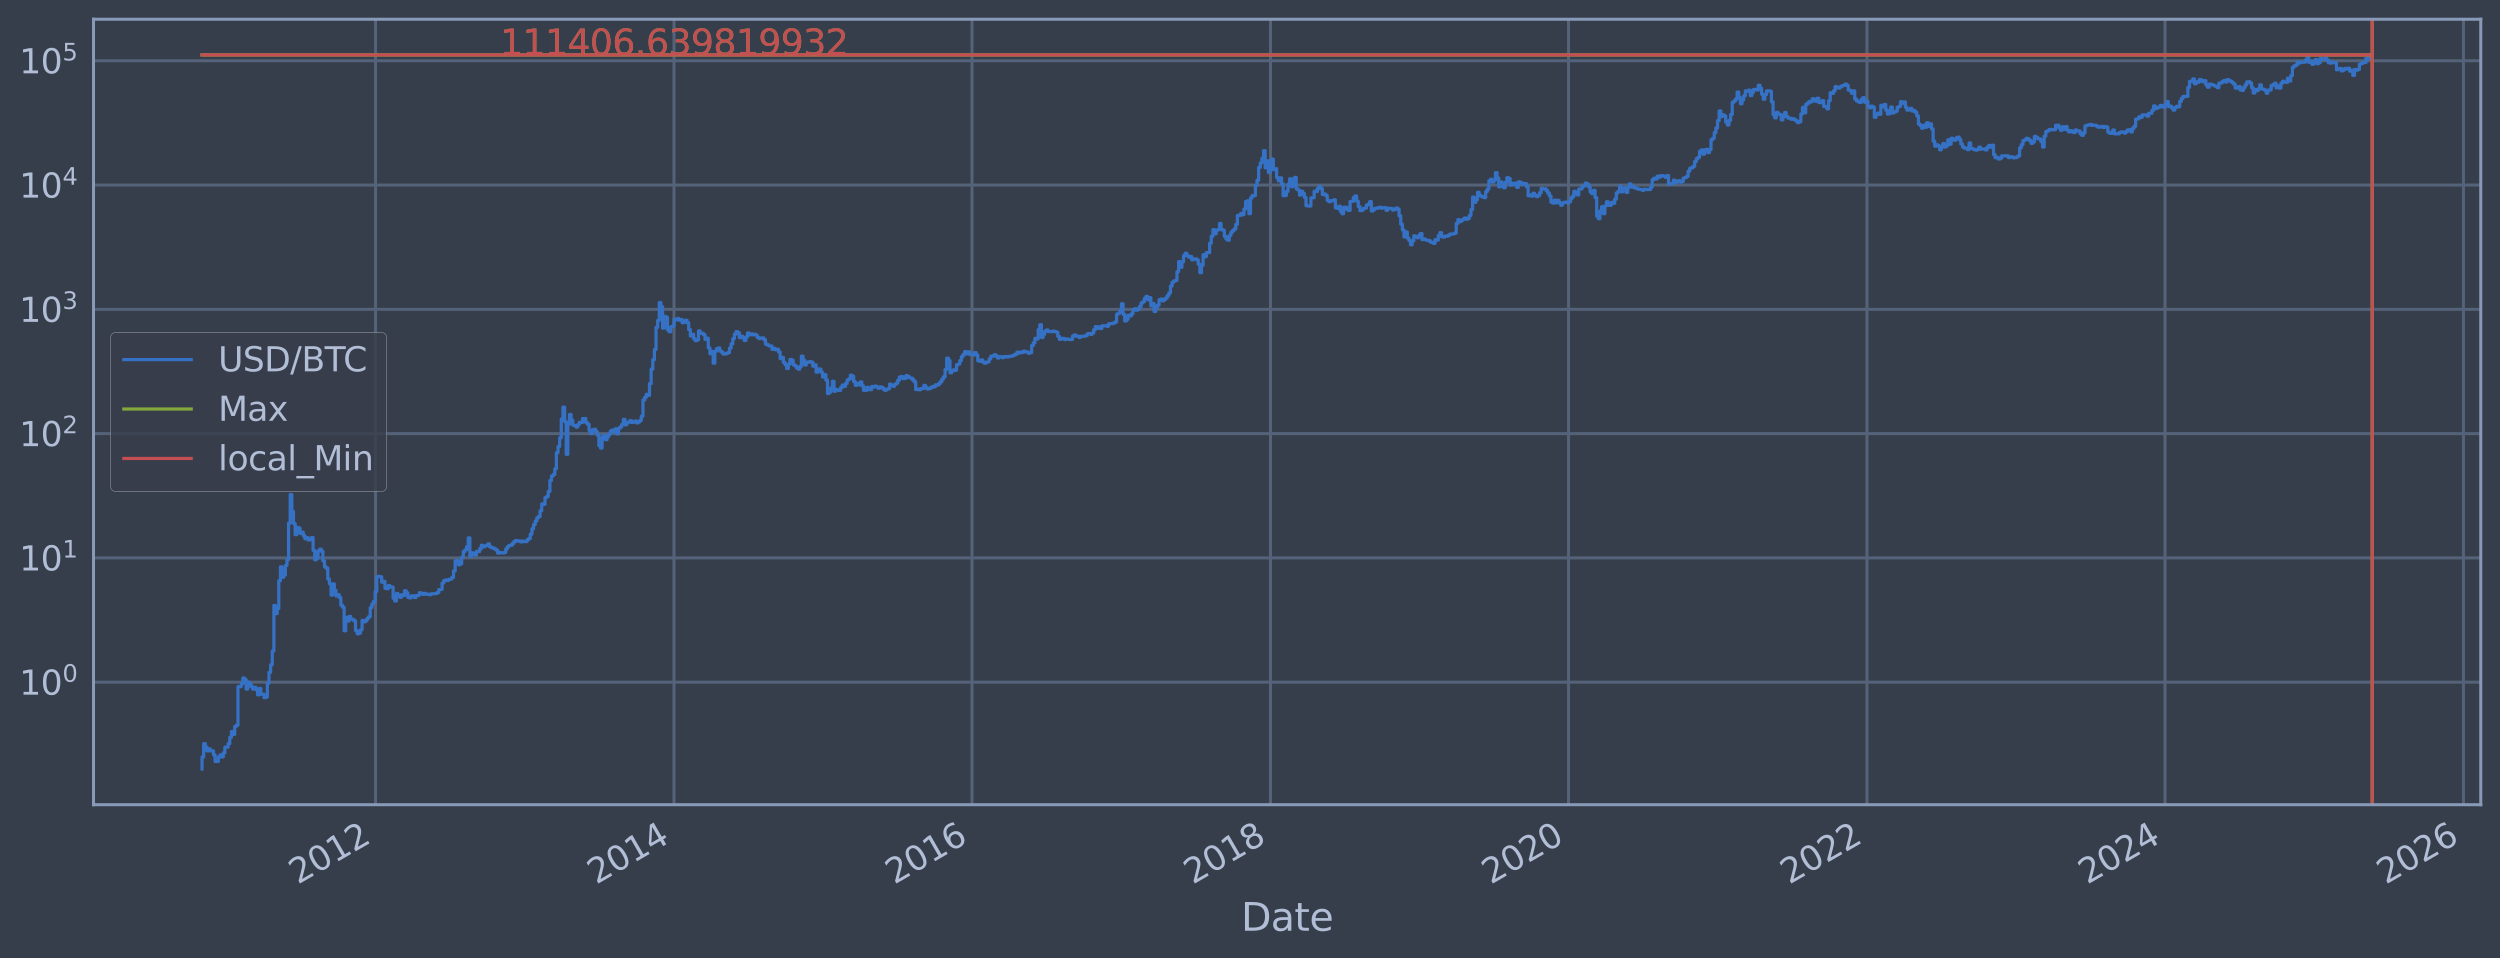 <?xml version="1.0" encoding="utf-8" standalone="no"?>
<!DOCTYPE svg PUBLIC "-//W3C//DTD SVG 1.1//EN"
  "http://www.w3.org/Graphics/SVG/1.1/DTD/svg11.dtd">
<svg xmlns:xlink="http://www.w3.org/1999/xlink" width="934.976pt" height="358.291pt" viewBox="0 0 934.976 358.291" xmlns="http://www.w3.org/2000/svg" version="1.1">
 <defs>
  <style type="text/css">*{stroke-linejoin: round; stroke-linecap: butt}</style>
 </defs>
 <g id="figure_1">
  <g id="patch_1">
   <path d="M 0 358.291 
L 934.976 358.291 
L 934.976 0 
L 0 0 
z
" style="fill: #373e4b"/>
  </g>
  <g id="axes_1">
   <g id="patch_2">
    <path d="M 34.976 300.96 
L 927.776 300.96 
L 927.776 7.2 
L 34.976 7.2 
z
" style="fill: #373e4b"/>
   </g>
   <g id="matplotlib.axis_1">
    <g id="xtick_1">
     <g id="line2d_1">
      <path d="M 140.451 300.96 
L 140.451 7.2 
" clip-path="url(#p16b989c147)" style="fill: none; stroke: #546379; stroke-width: 1.12; stroke-linecap: square"/>
     </g>
     <g id="line2d_2"/>
     <g id="text_1">
      <!-- 2012 -->
      <g style="fill: #b1bed6" transform="translate(111.37 330.885) rotate(-30) scale(0.126 -0.126)">
       <defs>
        <path id="DejaVuSans-32" d="M 1228 531 
L 3431 531 
L 3431 0 
L 469 0 
L 469 531 
Q 828 903 1448 1529 
Q 2069 2156 2228 2338 
Q 2531 2678 2651 2914 
Q 2772 3150 2772 3378 
Q 2772 3750 2511 3984 
Q 2250 4219 1831 4219 
Q 1534 4219 1204 4116 
Q 875 4013 500 3803 
L 500 4441 
Q 881 4594 1212 4672 
Q 1544 4750 1819 4750 
Q 2544 4750 2975 4387 
Q 3406 4025 3406 3419 
Q 3406 3131 3298 2873 
Q 3191 2616 2906 2266 
Q 2828 2175 2409 1742 
Q 1991 1309 1228 531 
z
" transform="scale(0.016)"/>
        <path id="DejaVuSans-30" d="M 2034 4250 
Q 1547 4250 1301 3770 
Q 1056 3291 1056 2328 
Q 1056 1369 1301 889 
Q 1547 409 2034 409 
Q 2525 409 2770 889 
Q 3016 1369 3016 2328 
Q 3016 3291 2770 3770 
Q 2525 4250 2034 4250 
z
M 2034 4750 
Q 2819 4750 3233 4129 
Q 3647 3509 3647 2328 
Q 3647 1150 3233 529 
Q 2819 -91 2034 -91 
Q 1250 -91 836 529 
Q 422 1150 422 2328 
Q 422 3509 836 4129 
Q 1250 4750 2034 4750 
z
" transform="scale(0.016)"/>
        <path id="DejaVuSans-31" d="M 794 531 
L 1825 531 
L 1825 4091 
L 703 3866 
L 703 4441 
L 1819 4666 
L 2450 4666 
L 2450 531 
L 3481 531 
L 3481 0 
L 794 0 
L 794 531 
z
" transform="scale(0.016)"/>
       </defs>
       <use xlink:href="#DejaVuSans-32"/>
       <use xlink:href="#DejaVuSans-30" transform="translate(63.623 0)"/>
       <use xlink:href="#DejaVuSans-31" transform="translate(127.246 0)"/>
       <use xlink:href="#DejaVuSans-32" transform="translate(190.869 0)"/>
      </g>
     </g>
    </g>
    <g id="xtick_2">
     <g id="line2d_3">
      <path d="M 252.068 300.96 
L 252.068 7.2 
" clip-path="url(#p16b989c147)" style="fill: none; stroke: #546379; stroke-width: 1.12; stroke-linecap: square"/>
     </g>
     <g id="line2d_4"/>
     <g id="text_2">
      <!-- 2014 -->
      <g style="fill: #b1bed6" transform="translate(222.987 330.885) rotate(-30) scale(0.126 -0.126)">
       <defs>
        <path id="DejaVuSans-34" d="M 2419 4116 
L 825 1625 
L 2419 1625 
L 2419 4116 
z
M 2253 4666 
L 3047 4666 
L 3047 1625 
L 3713 1625 
L 3713 1100 
L 3047 1100 
L 3047 0 
L 2419 0 
L 2419 1100 
L 313 1100 
L 313 1709 
L 2253 4666 
z
" transform="scale(0.016)"/>
       </defs>
       <use xlink:href="#DejaVuSans-32"/>
       <use xlink:href="#DejaVuSans-30" transform="translate(63.623 0)"/>
       <use xlink:href="#DejaVuSans-31" transform="translate(127.246 0)"/>
       <use xlink:href="#DejaVuSans-34" transform="translate(190.869 0)"/>
      </g>
     </g>
    </g>
    <g id="xtick_3">
     <g id="line2d_5">
      <path d="M 363.531 300.96 
L 363.531 7.2 
" clip-path="url(#p16b989c147)" style="fill: none; stroke: #546379; stroke-width: 1.12; stroke-linecap: square"/>
     </g>
     <g id="line2d_6"/>
     <g id="text_3">
      <!-- 2016 -->
      <g style="fill: #b1bed6" transform="translate(334.45 330.885) rotate(-30) scale(0.126 -0.126)">
       <defs>
        <path id="DejaVuSans-36" d="M 2113 2584 
Q 1688 2584 1439 2293 
Q 1191 2003 1191 1497 
Q 1191 994 1439 701 
Q 1688 409 2113 409 
Q 2538 409 2786 701 
Q 3034 994 3034 1497 
Q 3034 2003 2786 2293 
Q 2538 2584 2113 2584 
z
M 3366 4563 
L 3366 3988 
Q 3128 4100 2886 4159 
Q 2644 4219 2406 4219 
Q 1781 4219 1451 3797 
Q 1122 3375 1075 2522 
Q 1259 2794 1537 2939 
Q 1816 3084 2150 3084 
Q 2853 3084 3261 2657 
Q 3669 2231 3669 1497 
Q 3669 778 3244 343 
Q 2819 -91 2113 -91 
Q 1303 -91 875 529 
Q 447 1150 447 2328 
Q 447 3434 972 4092 
Q 1497 4750 2381 4750 
Q 2619 4750 2861 4703 
Q 3103 4656 3366 4563 
z
" transform="scale(0.016)"/>
       </defs>
       <use xlink:href="#DejaVuSans-32"/>
       <use xlink:href="#DejaVuSans-30" transform="translate(63.623 0)"/>
       <use xlink:href="#DejaVuSans-31" transform="translate(127.246 0)"/>
       <use xlink:href="#DejaVuSans-36" transform="translate(190.869 0)"/>
      </g>
     </g>
    </g>
    <g id="xtick_4">
     <g id="line2d_7">
      <path d="M 475.148 300.96 
L 475.148 7.2 
" clip-path="url(#p16b989c147)" style="fill: none; stroke: #546379; stroke-width: 1.12; stroke-linecap: square"/>
     </g>
     <g id="line2d_8"/>
     <g id="text_4">
      <!-- 2018 -->
      <g style="fill: #b1bed6" transform="translate(446.067 330.885) rotate(-30) scale(0.126 -0.126)">
       <defs>
        <path id="DejaVuSans-38" d="M 2034 2216 
Q 1584 2216 1326 1975 
Q 1069 1734 1069 1313 
Q 1069 891 1326 650 
Q 1584 409 2034 409 
Q 2484 409 2743 651 
Q 3003 894 3003 1313 
Q 3003 1734 2745 1975 
Q 2488 2216 2034 2216 
z
M 1403 2484 
Q 997 2584 770 2862 
Q 544 3141 544 3541 
Q 544 4100 942 4425 
Q 1341 4750 2034 4750 
Q 2731 4750 3128 4425 
Q 3525 4100 3525 3541 
Q 3525 3141 3298 2862 
Q 3072 2584 2669 2484 
Q 3125 2378 3379 2068 
Q 3634 1759 3634 1313 
Q 3634 634 3220 271 
Q 2806 -91 2034 -91 
Q 1263 -91 848 271 
Q 434 634 434 1313 
Q 434 1759 690 2068 
Q 947 2378 1403 2484 
z
M 1172 3481 
Q 1172 3119 1398 2916 
Q 1625 2713 2034 2713 
Q 2441 2713 2670 2916 
Q 2900 3119 2900 3481 
Q 2900 3844 2670 4047 
Q 2441 4250 2034 4250 
Q 1625 4250 1398 4047 
Q 1172 3844 1172 3481 
z
" transform="scale(0.016)"/>
       </defs>
       <use xlink:href="#DejaVuSans-32"/>
       <use xlink:href="#DejaVuSans-30" transform="translate(63.623 0)"/>
       <use xlink:href="#DejaVuSans-31" transform="translate(127.246 0)"/>
       <use xlink:href="#DejaVuSans-38" transform="translate(190.869 0)"/>
      </g>
     </g>
    </g>
    <g id="xtick_5">
     <g id="line2d_9">
      <path d="M 586.612 300.96 
L 586.612 7.2 
" clip-path="url(#p16b989c147)" style="fill: none; stroke: #546379; stroke-width: 1.12; stroke-linecap: square"/>
     </g>
     <g id="line2d_10"/>
     <g id="text_5">
      <!-- 2020 -->
      <g style="fill: #b1bed6" transform="translate(557.531 330.885) rotate(-30) scale(0.126 -0.126)">
       <use xlink:href="#DejaVuSans-32"/>
       <use xlink:href="#DejaVuSans-30" transform="translate(63.623 0)"/>
       <use xlink:href="#DejaVuSans-32" transform="translate(127.246 0)"/>
       <use xlink:href="#DejaVuSans-30" transform="translate(190.869 0)"/>
      </g>
     </g>
    </g>
    <g id="xtick_6">
     <g id="line2d_11">
      <path d="M 698.228 300.96 
L 698.228 7.2 
" clip-path="url(#p16b989c147)" style="fill: none; stroke: #546379; stroke-width: 1.12; stroke-linecap: square"/>
     </g>
     <g id="line2d_12"/>
     <g id="text_6">
      <!-- 2022 -->
      <g style="fill: #b1bed6" transform="translate(669.147 330.885) rotate(-30) scale(0.126 -0.126)">
       <use xlink:href="#DejaVuSans-32"/>
       <use xlink:href="#DejaVuSans-30" transform="translate(63.623 0)"/>
       <use xlink:href="#DejaVuSans-32" transform="translate(127.246 0)"/>
       <use xlink:href="#DejaVuSans-32" transform="translate(190.869 0)"/>
      </g>
     </g>
    </g>
    <g id="xtick_7">
     <g id="line2d_13">
      <path d="M 809.692 300.96 
L 809.692 7.2 
" clip-path="url(#p16b989c147)" style="fill: none; stroke: #546379; stroke-width: 1.12; stroke-linecap: square"/>
     </g>
     <g id="line2d_14"/>
     <g id="text_7">
      <!-- 2024 -->
      <g style="fill: #b1bed6" transform="translate(780.611 330.885) rotate(-30) scale(0.126 -0.126)">
       <use xlink:href="#DejaVuSans-32"/>
       <use xlink:href="#DejaVuSans-30" transform="translate(63.623 0)"/>
       <use xlink:href="#DejaVuSans-32" transform="translate(127.246 0)"/>
       <use xlink:href="#DejaVuSans-34" transform="translate(190.869 0)"/>
      </g>
     </g>
    </g>
    <g id="xtick_8">
     <g id="line2d_15">
      <path d="M 921.308 300.96 
L 921.308 7.2 
" clip-path="url(#p16b989c147)" style="fill: none; stroke: #546379; stroke-width: 1.12; stroke-linecap: square"/>
     </g>
     <g id="line2d_16"/>
     <g id="text_8">
      <!-- 2026 -->
      <g style="fill: #b1bed6" transform="translate(892.227 330.885) rotate(-30) scale(0.126 -0.126)">
       <use xlink:href="#DejaVuSans-32"/>
       <use xlink:href="#DejaVuSans-30" transform="translate(63.623 0)"/>
       <use xlink:href="#DejaVuSans-32" transform="translate(127.246 0)"/>
       <use xlink:href="#DejaVuSans-36" transform="translate(190.869 0)"/>
      </g>
     </g>
    </g>
    <g id="text_9">
     <!-- Date -->
     <g style="fill: #b1bed6" transform="translate(464.167 348.096) scale(0.144 -0.144)">
      <defs>
       <path id="DejaVuSans-44" d="M 1259 4147 
L 1259 519 
L 2022 519 
Q 2988 519 3436 956 
Q 3884 1394 3884 2338 
Q 3884 3275 3436 3711 
Q 2988 4147 2022 4147 
L 1259 4147 
z
M 628 4666 
L 1925 4666 
Q 3281 4666 3915 4102 
Q 4550 3538 4550 2338 
Q 4550 1131 3912 565 
Q 3275 0 1925 0 
L 628 0 
L 628 4666 
z
" transform="scale(0.016)"/>
       <path id="DejaVuSans-61" d="M 2194 1759 
Q 1497 1759 1228 1600 
Q 959 1441 959 1056 
Q 959 750 1161 570 
Q 1363 391 1709 391 
Q 2188 391 2477 730 
Q 2766 1069 2766 1631 
L 2766 1759 
L 2194 1759 
z
M 3341 1997 
L 3341 0 
L 2766 0 
L 2766 531 
Q 2569 213 2275 61 
Q 1981 -91 1556 -91 
Q 1019 -91 701 211 
Q 384 513 384 1019 
Q 384 1609 779 1909 
Q 1175 2209 1959 2209 
L 2766 2209 
L 2766 2266 
Q 2766 2663 2505 2880 
Q 2244 3097 1772 3097 
Q 1472 3097 1187 3025 
Q 903 2953 641 2809 
L 641 3341 
Q 956 3463 1253 3523 
Q 1550 3584 1831 3584 
Q 2591 3584 2966 3190 
Q 3341 2797 3341 1997 
z
" transform="scale(0.016)"/>
       <path id="DejaVuSans-74" d="M 1172 4494 
L 1172 3500 
L 2356 3500 
L 2356 3053 
L 1172 3053 
L 1172 1153 
Q 1172 725 1289 603 
Q 1406 481 1766 481 
L 2356 481 
L 2356 0 
L 1766 0 
Q 1100 0 847 248 
Q 594 497 594 1153 
L 594 3053 
L 172 3053 
L 172 3500 
L 594 3500 
L 594 4494 
L 1172 4494 
z
" transform="scale(0.016)"/>
       <path id="DejaVuSans-65" d="M 3597 1894 
L 3597 1613 
L 953 1613 
Q 991 1019 1311 708 
Q 1631 397 2203 397 
Q 2534 397 2845 478 
Q 3156 559 3463 722 
L 3463 178 
Q 3153 47 2828 -22 
Q 2503 -91 2169 -91 
Q 1331 -91 842 396 
Q 353 884 353 1716 
Q 353 2575 817 3079 
Q 1281 3584 2069 3584 
Q 2775 3584 3186 3129 
Q 3597 2675 3597 1894 
z
M 3022 2063 
Q 3016 2534 2758 2815 
Q 2500 3097 2075 3097 
Q 1594 3097 1305 2825 
Q 1016 2553 972 2059 
L 3022 2063 
z
" transform="scale(0.016)"/>
      </defs>
      <use xlink:href="#DejaVuSans-44"/>
      <use xlink:href="#DejaVuSans-61" transform="translate(77.002 0)"/>
      <use xlink:href="#DejaVuSans-74" transform="translate(138.281 0)"/>
      <use xlink:href="#DejaVuSans-65" transform="translate(177.49 0)"/>
     </g>
    </g>
   </g>
   <g id="matplotlib.axis_2">
    <g id="ytick_1">
     <g id="line2d_17">
      <path d="M 34.976 255.121 
L 927.776 255.121 
" clip-path="url(#p16b989c147)" style="fill: none; stroke: #546379; stroke-width: 1.12; stroke-linecap: square"/>
     </g>
     <g id="line2d_18"/>
     <g id="text_10">
      <!-- $\mathdefault{10^{0}}$ -->
      <g style="fill: #b1bed6" transform="translate(7.2 259.908) scale(0.126 -0.126)">
       <use xlink:href="#DejaVuSans-31" transform="translate(0 0.766)"/>
       <use xlink:href="#DejaVuSans-30" transform="translate(63.623 0.766)"/>
       <use xlink:href="#DejaVuSans-30" transform="translate(128.203 39.047) scale(0.7)"/>
      </g>
     </g>
    </g>
    <g id="ytick_2">
     <g id="line2d_19">
      <path d="M 34.976 208.643 
L 927.776 208.643 
" clip-path="url(#p16b989c147)" style="fill: none; stroke: #546379; stroke-width: 1.12; stroke-linecap: square"/>
     </g>
     <g id="line2d_20"/>
     <g id="text_11">
      <!-- $\mathdefault{10^{1}}$ -->
      <g style="fill: #b1bed6" transform="translate(7.2 213.43) scale(0.126 -0.126)">
       <use xlink:href="#DejaVuSans-31" transform="translate(0 0.684)"/>
       <use xlink:href="#DejaVuSans-30" transform="translate(63.623 0.684)"/>
       <use xlink:href="#DejaVuSans-31" transform="translate(128.203 38.966) scale(0.7)"/>
      </g>
     </g>
    </g>
    <g id="ytick_3">
     <g id="line2d_21">
      <path d="M 34.976 162.166 
L 927.776 162.166 
" clip-path="url(#p16b989c147)" style="fill: none; stroke: #546379; stroke-width: 1.12; stroke-linecap: square"/>
     </g>
     <g id="line2d_22"/>
     <g id="text_12">
      <!-- $\mathdefault{10^{2}}$ -->
      <g style="fill: #b1bed6" transform="translate(7.2 166.953) scale(0.126 -0.126)">
       <use xlink:href="#DejaVuSans-31" transform="translate(0 0.766)"/>
       <use xlink:href="#DejaVuSans-30" transform="translate(63.623 0.766)"/>
       <use xlink:href="#DejaVuSans-32" transform="translate(128.203 39.047) scale(0.7)"/>
      </g>
     </g>
    </g>
    <g id="ytick_4">
     <g id="line2d_23">
      <path d="M 34.976 115.688 
L 927.776 115.688 
" clip-path="url(#p16b989c147)" style="fill: none; stroke: #546379; stroke-width: 1.12; stroke-linecap: square"/>
     </g>
     <g id="line2d_24"/>
     <g id="text_13">
      <!-- $\mathdefault{10^{3}}$ -->
      <g style="fill: #b1bed6" transform="translate(7.2 120.475) scale(0.126 -0.126)">
       <defs>
        <path id="DejaVuSans-33" d="M 2597 2516 
Q 3050 2419 3304 2112 
Q 3559 1806 3559 1356 
Q 3559 666 3084 287 
Q 2609 -91 1734 -91 
Q 1441 -91 1130 -33 
Q 819 25 488 141 
L 488 750 
Q 750 597 1062 519 
Q 1375 441 1716 441 
Q 2309 441 2620 675 
Q 2931 909 2931 1356 
Q 2931 1769 2642 2001 
Q 2353 2234 1838 2234 
L 1294 2234 
L 1294 2753 
L 1863 2753 
Q 2328 2753 2575 2939 
Q 2822 3125 2822 3475 
Q 2822 3834 2567 4026 
Q 2313 4219 1838 4219 
Q 1578 4219 1281 4162 
Q 984 4106 628 3988 
L 628 4550 
Q 988 4650 1302 4700 
Q 1616 4750 1894 4750 
Q 2613 4750 3031 4423 
Q 3450 4097 3450 3541 
Q 3450 3153 3228 2886 
Q 3006 2619 2597 2516 
z
" transform="scale(0.016)"/>
       </defs>
       <use xlink:href="#DejaVuSans-31" transform="translate(0 0.766)"/>
       <use xlink:href="#DejaVuSans-30" transform="translate(63.623 0.766)"/>
       <use xlink:href="#DejaVuSans-33" transform="translate(128.203 39.047) scale(0.7)"/>
      </g>
     </g>
    </g>
    <g id="ytick_5">
     <g id="line2d_25">
      <path d="M 34.976 69.211 
L 927.776 69.211 
" clip-path="url(#p16b989c147)" style="fill: none; stroke: #546379; stroke-width: 1.12; stroke-linecap: square"/>
     </g>
     <g id="line2d_26"/>
     <g id="text_14">
      <!-- $\mathdefault{10^{4}}$ -->
      <g style="fill: #b1bed6" transform="translate(7.2 73.998) scale(0.126 -0.126)">
       <use xlink:href="#DejaVuSans-31" transform="translate(0 0.684)"/>
       <use xlink:href="#DejaVuSans-30" transform="translate(63.623 0.684)"/>
       <use xlink:href="#DejaVuSans-34" transform="translate(128.203 38.966) scale(0.7)"/>
      </g>
     </g>
    </g>
    <g id="ytick_6">
     <g id="line2d_27">
      <path d="M 34.976 22.733 
L 927.776 22.733 
" clip-path="url(#p16b989c147)" style="fill: none; stroke: #546379; stroke-width: 1.12; stroke-linecap: square"/>
     </g>
     <g id="line2d_28"/>
     <g id="text_15">
      <!-- $\mathdefault{10^{5}}$ -->
      <g style="fill: #b1bed6" transform="translate(7.2 27.52) scale(0.126 -0.126)">
       <defs>
        <path id="DejaVuSans-35" d="M 691 4666 
L 3169 4666 
L 3169 4134 
L 1269 4134 
L 1269 2991 
Q 1406 3038 1543 3061 
Q 1681 3084 1819 3084 
Q 2600 3084 3056 2656 
Q 3513 2228 3513 1497 
Q 3513 744 3044 326 
Q 2575 -91 1722 -91 
Q 1428 -91 1123 -41 
Q 819 9 494 109 
L 494 744 
Q 775 591 1075 516 
Q 1375 441 1709 441 
Q 2250 441 2565 725 
Q 2881 1009 2881 1497 
Q 2881 1984 2565 2268 
Q 2250 2553 1709 2553 
Q 1456 2553 1204 2497 
Q 953 2441 691 2322 
L 691 4666 
z
" transform="scale(0.016)"/>
       </defs>
       <use xlink:href="#DejaVuSans-31" transform="translate(0 0.684)"/>
       <use xlink:href="#DejaVuSans-30" transform="translate(63.623 0.684)"/>
       <use xlink:href="#DejaVuSans-35" transform="translate(128.203 38.966) scale(0.7)"/>
      </g>
     </g>
    </g>
    <g id="ytick_7">
     <g id="line2d_29"/>
    </g>
    <g id="ytick_8">
     <g id="line2d_30"/>
    </g>
    <g id="ytick_9">
     <g id="line2d_31"/>
    </g>
    <g id="ytick_10">
     <g id="line2d_32"/>
    </g>
    <g id="ytick_11">
     <g id="line2d_33"/>
    </g>
    <g id="ytick_12">
     <g id="line2d_34"/>
    </g>
    <g id="ytick_13">
     <g id="line2d_35"/>
    </g>
    <g id="ytick_14">
     <g id="line2d_36"/>
    </g>
    <g id="ytick_15">
     <g id="line2d_37"/>
    </g>
    <g id="ytick_16">
     <g id="line2d_38"/>
    </g>
    <g id="ytick_17">
     <g id="line2d_39"/>
    </g>
    <g id="ytick_18">
     <g id="line2d_40"/>
    </g>
    <g id="ytick_19">
     <g id="line2d_41"/>
    </g>
    <g id="ytick_20">
     <g id="line2d_42"/>
    </g>
    <g id="ytick_21">
     <g id="line2d_43"/>
    </g>
    <g id="ytick_22">
     <g id="line2d_44"/>
    </g>
    <g id="ytick_23">
     <g id="line2d_45"/>
    </g>
    <g id="ytick_24">
     <g id="line2d_46"/>
    </g>
    <g id="ytick_25">
     <g id="line2d_47"/>
    </g>
    <g id="ytick_26">
     <g id="line2d_48"/>
    </g>
    <g id="ytick_27">
     <g id="line2d_49"/>
    </g>
    <g id="ytick_28">
     <g id="line2d_50"/>
    </g>
    <g id="ytick_29">
     <g id="line2d_51"/>
    </g>
    <g id="ytick_30">
     <g id="line2d_52"/>
    </g>
    <g id="ytick_31">
     <g id="line2d_53"/>
    </g>
    <g id="ytick_32">
     <g id="line2d_54"/>
    </g>
    <g id="ytick_33">
     <g id="line2d_55"/>
    </g>
    <g id="ytick_34">
     <g id="line2d_56"/>
    </g>
    <g id="ytick_35">
     <g id="line2d_57"/>
    </g>
    <g id="ytick_36">
     <g id="line2d_58"/>
    </g>
    <g id="ytick_37">
     <g id="line2d_59"/>
    </g>
    <g id="ytick_38">
     <g id="line2d_60"/>
    </g>
    <g id="ytick_39">
     <g id="line2d_61"/>
    </g>
    <g id="ytick_40">
     <g id="line2d_62"/>
    </g>
    <g id="ytick_41">
     <g id="line2d_63"/>
    </g>
    <g id="ytick_42">
     <g id="line2d_64"/>
    </g>
    <g id="ytick_43">
     <g id="line2d_65"/>
    </g>
    <g id="ytick_44">
     <g id="line2d_66"/>
    </g>
    <g id="ytick_45">
     <g id="line2d_67"/>
    </g>
    <g id="ytick_46">
     <g id="line2d_68"/>
    </g>
    <g id="ytick_47">
     <g id="line2d_69"/>
    </g>
    <g id="ytick_48">
     <g id="line2d_70"/>
    </g>
    <g id="ytick_49">
     <g id="line2d_71"/>
    </g>
    <g id="ytick_50">
     <g id="line2d_72"/>
    </g>
    <g id="ytick_51">
     <g id="line2d_73"/>
    </g>
    <g id="ytick_52">
     <g id="line2d_74"/>
    </g>
    <g id="ytick_53">
     <g id="line2d_75"/>
    </g>
    <g id="ytick_54">
     <g id="line2d_76"/>
    </g>
    <g id="ytick_55">
     <g id="line2d_77"/>
    </g>
   </g>
   <g id="line2d_78">
    <path d="M 75.558 287.607 
L 75.558 283.103 
L 76.169 283.103 
L 76.169 278.12 
L 76.779 278.12 
L 76.779 279.423 
L 77.39 279.423 
L 77.39 280.816 
L 78.001 280.816 
L 78.001 280.107 
L 78.612 280.107 
L 78.612 280.816 
L 79.833 280.816 
L 79.833 282.311 
L 80.444 282.311 
L 80.444 284.786 
L 81.665 284.786 
L 81.665 283.103 
L 82.276 283.103 
L 82.276 282.311 
L 82.887 282.311 
L 82.887 283.103 
L 83.498 283.103 
L 83.498 281.55 
L 84.108 281.55 
L 84.108 279.423 
L 85.33 279.423 
L 85.33 278.12 
L 85.941 278.12 
L 85.941 275.743 
L 86.552 275.743 
L 86.552 273.616 
L 87.162 273.616 
L 87.162 274.651 
L 87.773 274.651 
L 87.773 271.692 
L 88.384 271.692 
L 88.384 271.239 
L 88.995 271.239 
L 88.995 256.804 
L 90.216 256.804 
L 90.216 255.736 
L 90.827 255.736 
L 90.827 253.567 
L 91.438 253.567 
L 91.438 254.136 
L 92.048 254.136 
L 92.048 257.701 
L 92.659 257.701 
L 92.659 255.121 
L 93.27 255.121 
L 93.27 255.736 
L 93.881 255.736 
L 93.881 256.804 
L 94.491 256.804 
L 94.491 257.701 
L 95.102 257.701 
L 95.102 257.025 
L 95.713 257.025 
L 95.713 257.932 
L 96.324 257.932 
L 96.324 259.879 
L 96.934 259.879 
L 96.934 257.473 
L 97.545 257.473 
L 97.545 259.625 
L 98.767 259.625 
L 98.767 260.928 
L 99.377 260.928 
L 99.377 260.66 
L 99.988 260.66 
L 99.988 255.529 
L 100.599 255.529 
L 100.599 251.441 
L 101.21 251.441 
L 101.21 248.62 
L 101.821 248.62 
L 101.821 243.482 
L 102.431 243.482 
L 102.431 226.444 
L 103.042 226.444 
L 103.042 229.491 
L 103.653 229.491 
L 103.653 227.598 
L 104.264 227.598 
L 104.264 217.184 
L 104.874 217.184 
L 104.874 211.995 
L 105.485 211.995 
L 105.485 215.901 
L 106.096 215.901 
L 106.096 215.079 
L 106.707 215.079 
L 106.707 211.501 
L 107.317 211.501 
L 107.317 209.321 
L 107.928 209.321 
L 107.928 195.634 
L 108.539 195.634 
L 108.539 184.952 
L 109.15 184.952 
L 109.15 191.26 
L 109.76 191.26 
L 109.76 195.826 
L 110.371 195.826 
L 110.371 199.941 
L 110.982 199.941 
L 110.982 197.255 
L 111.593 197.255 
L 111.593 197.521 
L 112.203 197.521 
L 112.203 199.487 
L 112.814 199.487 
L 112.814 199.031 
L 113.425 199.031 
L 113.425 200.365 
L 114.036 200.365 
L 114.036 201.494 
L 114.646 201.494 
L 114.646 201.088 
L 115.257 201.088 
L 115.257 201.953 
L 115.868 201.953 
L 115.868 201.708 
L 116.479 201.708 
L 116.479 201.032 
L 117.09 201.032 
L 117.09 205.822 
L 117.7 205.822 
L 117.7 209.342 
L 118.311 209.342 
L 118.311 208.785 
L 118.922 208.785 
L 118.922 206.069 
L 119.533 206.069 
L 119.533 205.388 
L 120.143 205.388 
L 120.143 206.176 
L 120.754 206.176 
L 120.754 209.721 
L 121.365 209.721 
L 121.365 212.019 
L 121.976 212.019 
L 121.976 212.477 
L 122.586 212.477 
L 122.586 216.547 
L 123.197 216.547 
L 123.197 218.325 
L 123.808 218.325 
L 123.808 222.554 
L 124.419 222.554 
L 124.419 218.358 
L 125.029 218.358 
L 125.029 220.747 
L 125.64 220.747 
L 125.64 222.878 
L 126.251 222.878 
L 126.251 222.394 
L 126.862 222.394 
L 126.862 223.501 
L 127.472 223.501 
L 127.472 226.347 
L 128.083 226.347 
L 128.083 227.088 
L 128.694 227.088 
L 128.694 235.912 
L 129.305 235.912 
L 129.305 230.9 
L 129.916 230.9 
L 129.916 232.284 
L 130.526 232.284 
L 130.526 230.538 
L 131.137 230.538 
L 131.137 231.517 
L 131.748 231.517 
L 131.748 231.706 
L 132.359 231.706 
L 132.359 232.219 
L 132.969 232.219 
L 132.969 235.834 
L 133.58 235.834 
L 133.58 237.033 
L 134.191 237.033 
L 134.191 236.788 
L 134.802 236.788 
L 134.802 235.526 
L 135.412 235.526 
L 135.412 232.025 
L 136.023 232.025 
L 136.023 232.546 
L 136.634 232.546 
L 136.634 232.154 
L 137.245 232.154 
L 137.245 231.268 
L 137.855 231.268 
L 137.855 230.658 
L 138.466 230.658 
L 138.466 227.24 
L 139.077 227.24 
L 139.077 225.915 
L 139.688 225.915 
L 139.688 224.896 
L 140.298 224.896 
L 140.298 221.193 
L 140.909 221.193 
L 140.909 215.67 
L 141.52 215.67 
L 141.52 215.556 
L 142.131 215.556 
L 142.131 215.728 
L 142.741 215.728 
L 142.741 217.746 
L 143.352 217.746 
L 143.352 217.432 
L 143.963 217.432 
L 143.963 219.99 
L 144.574 219.99 
L 144.574 220.167 
L 145.185 220.167 
L 145.185 218.988 
L 145.795 218.988 
L 145.795 219.5 
L 147.017 219.569 
L 147.017 223.712 
L 147.628 223.712 
L 147.628 224.761 
L 148.238 224.761 
L 148.238 221.96 
L 148.849 221.96 
L 148.849 222.715 
L 149.46 222.715 
L 149.46 223.416 
L 150.071 223.416 
L 150.071 222.434 
L 150.681 222.434 
L 150.681 222.715 
L 151.292 222.715 
L 151.292 220.932 
L 151.903 220.932 
L 151.903 221.727 
L 152.514 221.727 
L 152.514 223.416 
L 153.124 223.416 
L 153.124 223.585 
L 153.735 223.585 
L 153.735 222.878 
L 154.957 222.797 
L 154.957 223.458 
L 155.567 223.458 
L 155.567 222.756 
L 156.789 222.675 
L 156.789 221.688 
L 157.4 221.688 
L 157.4 221.882 
L 158.01 221.882 
L 158.01 222.274 
L 158.621 222.274 
L 158.621 221.921 
L 159.232 221.921 
L 159.232 222.235 
L 160.454 222.235 
L 160.454 222.434 
L 161.064 222.434 
L 161.064 222.116 
L 162.897 222.038 
L 162.897 221.921 
L 163.507 221.921 
L 163.507 221.573 
L 164.118 221.573 
L 164.118 220.492 
L 165.34 220.419 
L 165.34 218.066 
L 165.95 218.066 
L 165.95 217.153 
L 166.561 217.153 
L 166.561 216.908 
L 167.172 216.908 
L 167.172 217.092 
L 167.783 217.092 
L 167.783 216.697 
L 168.393 216.697 
L 168.393 216.547 
L 169.004 216.547 
L 169.004 215.901 
L 169.615 215.901 
L 169.615 213.529 
L 170.226 213.529 
L 170.226 209.742 
L 170.836 209.742 
L 170.836 209.615 
L 171.447 209.615 
L 171.447 211.224 
L 172.058 211.224 
L 172.058 210.882 
L 172.669 210.882 
L 172.669 208.403 
L 173.28 208.403 
L 173.28 206.302 
L 173.89 206.302 
L 173.89 205.647 
L 174.501 205.647 
L 174.501 204.465 
L 175.112 204.465 
L 175.112 201.171 
L 175.723 201.171 
L 175.723 208.125 
L 176.333 208.125 
L 176.333 206.738 
L 176.944 206.738 
L 176.944 206.885 
L 177.555 206.885 
L 177.555 207.62 
L 178.166 207.62 
L 178.166 206.23 
L 179.387 206.284 
L 179.387 205.234 
L 179.998 205.234 
L 179.998 203.93 
L 180.609 203.93 
L 180.609 204.498 
L 181.219 204.498 
L 181.219 204.204 
L 181.83 204.204 
L 181.83 204.01 
L 182.441 204.01 
L 182.441 203.394 
L 183.052 203.394 
L 183.052 204.465 
L 183.662 204.465 
L 183.662 204.796 
L 184.273 204.796 
L 184.273 204.997 
L 184.884 204.997 
L 184.884 205.302 
L 185.495 205.302 
L 185.495 205.717 
L 186.105 205.717 
L 186.105 206.848 
L 186.716 206.848 
L 186.716 206.61 
L 187.327 206.61 
L 187.327 206.775 
L 188.549 206.811 
L 188.549 206.591 
L 189.159 206.591 
L 189.159 205.268 
L 189.77 205.268 
L 189.77 204.432 
L 190.381 204.432 
L 190.381 203.946 
L 191.602 203.882 
L 191.602 203.208 
L 192.213 203.208 
L 192.213 202.511 
L 192.824 202.511 
L 192.824 202.142 
L 193.435 202.142 
L 193.435 202.392 
L 194.656 202.289 
L 194.656 202.661 
L 195.267 202.661 
L 195.267 202.363 
L 195.878 202.363 
L 195.878 202.556 
L 197.099 202.526 
L 197.099 201.866 
L 197.71 201.866 
L 197.71 201.41 
L 198.321 201.41 
L 198.321 199.758 
L 198.931 199.758 
L 198.931 197.779 
L 199.542 197.779 
L 199.542 196.182 
L 200.153 196.182 
L 200.153 194.875 
L 200.764 194.875 
L 200.764 193.667 
L 201.374 193.667 
L 201.374 193.164 
L 201.985 193.164 
L 201.985 190.997 
L 202.596 190.997 
L 202.596 188.446 
L 203.207 188.446 
L 203.207 188.61 
L 203.818 188.61 
L 203.818 186.121 
L 204.428 186.121 
L 204.428 185.676 
L 205.039 185.676 
L 205.039 183.794 
L 205.65 183.794 
L 205.65 179.676 
L 206.261 179.676 
L 206.261 178.016 
L 206.871 178.016 
L 206.871 177.466 
L 207.482 177.466 
L 207.482 175.319 
L 208.093 175.319 
L 208.093 169.293 
L 208.704 169.293 
L 208.704 166.977 
L 209.314 166.977 
L 209.314 163.739 
L 209.925 163.739 
L 209.925 156.715 
L 210.536 156.715 
L 210.536 152.267 
L 211.147 152.267 
L 211.147 157.678 
L 211.757 157.678 
L 211.757 169.921 
L 212.368 169.921 
L 212.368 158.668 
L 212.979 158.668 
L 212.979 155.017 
L 213.59 155.017 
L 213.59 157.104 
L 214.2 157.104 
L 214.2 158.997 
L 214.811 158.997 
L 214.811 159.173 
L 215.422 159.173 
L 215.422 159.754 
L 216.033 159.754 
L 216.033 158.827 
L 216.643 158.827 
L 216.643 157.935 
L 217.865 158.036 
L 217.865 156.563 
L 219.087 156.516 
L 219.087 158.083 
L 219.697 158.083 
L 219.697 158.66 
L 220.308 158.66 
L 220.308 160.971 
L 220.919 160.971 
L 220.919 162.17 
L 221.53 162.17 
L 221.53 160.727 
L 222.14 160.727 
L 222.14 160.547 
L 222.751 160.547 
L 222.751 161.374 
L 223.362 161.374 
L 223.362 162.729 
L 223.973 162.729 
L 223.973 166.66 
L 224.583 166.66 
L 224.583 167.575 
L 225.194 167.575 
L 225.194 163.417 
L 225.805 163.417 
L 225.805 162.77 
L 226.416 162.77 
L 226.416 164.43 
L 227.026 164.43 
L 227.026 163.305 
L 227.637 163.305 
L 227.637 162.43 
L 228.248 162.43 
L 228.248 161.254 
L 228.859 161.254 
L 228.859 160.853 
L 229.469 160.853 
L 229.469 161.608 
L 230.08 161.608 
L 230.08 160.362 
L 230.691 160.362 
L 230.691 162.224 
L 231.302 162.224 
L 231.302 160.163 
L 231.913 160.163 
L 231.913 159.649 
L 232.523 159.649 
L 232.523 158.739 
L 233.134 158.739 
L 233.134 156.856 
L 233.745 156.856 
L 233.745 158.892 
L 234.356 158.892 
L 234.356 158.149 
L 234.966 158.149 
L 234.966 157.816 
L 235.577 157.816 
L 235.577 157.322 
L 236.188 157.322 
L 236.188 157.999 
L 236.799 157.999 
L 236.799 157.718 
L 237.409 157.718 
L 237.409 157.461 
L 238.02 157.461 
L 238.02 158.162 
L 238.631 158.162 
L 238.631 157.804 
L 239.242 157.804 
L 239.242 157.248 
L 239.852 157.248 
L 239.852 155.637 
L 240.463 155.637 
L 240.463 149.626 
L 241.074 149.626 
L 241.074 148.651 
L 241.685 148.651 
L 241.685 147.49 
L 242.295 147.49 
L 242.295 147.874 
L 242.906 147.874 
L 242.906 143.462 
L 243.517 143.462 
L 243.517 138.066 
L 244.128 138.066 
L 244.128 134.54 
L 244.738 134.54 
L 244.738 130.715 
L 245.349 130.715 
L 245.349 122.41 
L 245.96 122.41 
L 245.96 119.828 
L 246.571 119.828 
L 246.571 113.151 
L 247.182 113.151 
L 247.182 114.699 
L 247.792 114.699 
L 247.792 122.718 
L 248.403 122.718 
L 248.403 118.34 
L 249.014 118.34 
L 249.014 118.663 
L 249.625 118.663 
L 249.625 123.316 
L 250.235 123.316 
L 250.235 124.076 
L 250.846 124.076 
L 250.846 122.208 
L 251.457 122.208 
L 251.457 121.985 
L 252.068 121.985 
L 252.068 119.48 
L 252.678 119.48 
L 252.678 119.613 
L 253.289 119.613 
L 253.289 119.111 
L 253.9 119.111 
L 253.9 119.764 
L 254.511 119.764 
L 254.511 119.503 
L 255.121 119.503 
L 255.121 120.703 
L 255.732 120.703 
L 255.732 120.559 
L 256.343 120.559 
L 256.343 119.766 
L 256.954 119.766 
L 256.954 120.677 
L 257.564 120.677 
L 257.564 123.255 
L 258.175 123.255 
L 258.175 125.666 
L 258.786 125.666 
L 258.786 125.016 
L 259.397 125.016 
L 259.397 126.701 
L 260.007 126.701 
L 260.007 127.409 
L 260.618 127.409 
L 260.618 127.124 
L 261.229 127.124 
L 261.229 123.751 
L 261.84 123.751 
L 261.84 124.7 
L 263.061 124.665 
L 263.061 125.185 
L 263.672 125.185 
L 263.672 126.932 
L 264.283 126.932 
L 264.283 126.483 
L 264.894 126.483 
L 264.894 130.087 
L 265.504 130.087 
L 265.504 132.3 
L 266.115 132.3 
L 266.115 131.45 
L 266.726 131.45 
L 266.726 135.812 
L 267.337 135.812 
L 267.337 131.378 
L 267.947 131.378 
L 267.947 130.415 
L 268.558 130.415 
L 268.558 130.148 
L 269.169 130.148 
L 269.169 131.298 
L 269.78 131.298 
L 269.78 131.715 
L 270.39 131.715 
L 270.39 132.409 
L 271.612 132.37 
L 271.612 132.148 
L 272.223 132.148 
L 272.223 131.846 
L 272.833 131.846 
L 272.833 130.165 
L 273.444 130.165 
L 273.444 128.583 
L 274.055 128.583 
L 274.055 126.649 
L 274.666 126.649 
L 274.666 124.992 
L 275.277 124.992 
L 275.277 124.03 
L 275.887 124.03 
L 275.887 124.42 
L 276.498 124.42 
L 276.498 126.285 
L 277.109 126.285 
L 277.109 125.732 
L 277.72 125.732 
L 277.72 126.306 
L 278.33 126.306 
L 278.33 127.364 
L 278.941 127.364 
L 278.941 125.999 
L 279.552 125.999 
L 279.552 124.528 
L 280.163 124.528 
L 280.163 125.196 
L 280.773 125.196 
L 280.773 124.887 
L 281.384 124.887 
L 281.384 125.205 
L 281.995 125.205 
L 281.995 125.014 
L 282.606 125.014 
L 282.606 125.323 
L 283.216 125.323 
L 283.216 126.213 
L 283.827 126.213 
L 283.827 126.613 
L 284.438 126.613 
L 284.438 126.39 
L 285.659 126.373 
L 285.659 127.07 
L 286.27 127.07 
L 286.27 128.738 
L 286.881 128.738 
L 286.881 128.933 
L 287.492 128.933 
L 287.492 129.358 
L 288.713 129.414 
L 288.713 130.657 
L 289.324 130.657 
L 289.324 130.256 
L 289.935 130.256 
L 289.935 130.785 
L 290.546 130.785 
L 290.546 130.633 
L 291.156 130.633 
L 291.156 131.632 
L 291.767 131.632 
L 291.767 134.125 
L 292.378 134.125 
L 292.378 133.676 
L 292.989 133.676 
L 292.989 135.547 
L 293.599 135.547 
L 293.599 136.372 
L 294.21 136.372 
L 294.21 137.82 
L 294.821 137.82 
L 294.821 136.201 
L 295.432 136.201 
L 295.432 134.446 
L 296.042 134.446 
L 296.042 134.723 
L 296.653 134.723 
L 296.653 136.468 
L 297.264 136.468 
L 297.264 136.827 
L 297.875 136.827 
L 297.875 137.596 
L 298.485 137.596 
L 298.485 138.052 
L 299.096 138.052 
L 299.096 137.056 
L 299.707 137.056 
L 299.707 133.189 
L 300.318 133.189 
L 300.318 134.701 
L 300.928 134.701 
L 300.928 136.509 
L 301.539 136.509 
L 301.539 135.509 
L 302.15 135.509 
L 302.15 135.38 
L 302.761 135.38 
L 302.761 135.239 
L 303.371 135.239 
L 303.371 135.483 
L 303.982 135.483 
L 303.982 136.949 
L 304.593 136.949 
L 304.593 136.434 
L 305.204 136.434 
L 305.204 139.182 
L 305.815 139.182 
L 305.815 137.946 
L 306.425 137.946 
L 306.425 138.07 
L 307.036 138.07 
L 307.036 139.263 
L 307.647 139.263 
L 307.647 141.019 
L 308.258 141.019 
L 308.258 140.126 
L 308.868 140.126 
L 308.868 142.141 
L 309.479 142.141 
L 309.479 147.17 
L 310.09 147.17 
L 310.09 146.62 
L 310.701 146.62 
L 310.701 145.031 
L 311.311 145.031 
L 311.311 142.607 
L 311.922 142.607 
L 311.922 146.32 
L 312.533 146.32 
L 312.533 145.644 
L 313.144 145.644 
L 313.144 145.893 
L 313.754 145.893 
L 313.754 146.038 
L 314.365 146.038 
L 314.365 144.962 
L 314.976 144.962 
L 314.976 144.014 
L 315.587 144.014 
L 315.587 144.499 
L 316.197 144.499 
L 316.197 143.39 
L 316.808 143.39 
L 316.808 142.113 
L 317.419 142.113 
L 317.419 141.747 
L 318.03 141.747 
L 318.03 140.336 
L 318.641 140.336 
L 318.641 140.725 
L 319.251 140.725 
L 319.251 142.716 
L 319.862 142.716 
L 319.862 144.078 
L 320.473 144.078 
L 320.473 143.433 
L 321.084 143.433 
L 321.084 143.956 
L 321.694 143.956 
L 321.694 142.838 
L 322.305 142.838 
L 322.305 144.244 
L 322.916 144.244 
L 322.916 145.976 
L 324.137 146.01 
L 324.137 144.847 
L 324.748 144.847 
L 324.748 145.682 
L 325.97 145.742 
L 325.97 144.539 
L 326.58 144.539 
L 326.58 144.735 
L 327.191 144.735 
L 327.191 144.415 
L 327.802 144.415 
L 327.802 144.717 
L 328.413 144.717 
L 328.413 145.231 
L 329.023 145.231 
L 329.023 144.684 
L 329.634 144.684 
L 329.634 144.893 
L 330.245 144.893 
L 330.245 145.5 
L 330.856 145.5 
L 330.856 145.988 
L 331.466 145.988 
L 331.466 145.56 
L 332.077 145.56 
L 332.077 145.389 
L 332.688 145.389 
L 332.688 143.672 
L 333.299 143.672 
L 333.299 144.099 
L 333.91 144.099 
L 333.91 144.478 
L 334.52 144.478 
L 334.52 143.786 
L 335.131 143.786 
L 335.131 143.296 
L 335.742 143.296 
L 335.742 142.227 
L 336.353 142.227 
L 336.353 141.031 
L 336.963 141.031 
L 336.963 140.82 
L 337.574 140.82 
L 337.574 141.619 
L 338.796 141.53 
L 338.796 140.479 
L 339.406 140.479 
L 339.406 140.783 
L 340.017 140.783 
L 340.017 141.302 
L 340.628 141.302 
L 340.628 141.432 
L 341.239 141.432 
L 341.239 142.044 
L 341.849 142.044 
L 341.849 142.768 
L 342.46 142.768 
L 342.46 145.685 
L 343.071 145.685 
L 343.071 145.517 
L 343.682 145.517 
L 343.682 145.787 
L 344.292 145.787 
L 344.292 145.332 
L 345.514 145.29 
L 345.514 144.143 
L 346.125 144.143 
L 346.125 144.943 
L 346.735 144.943 
L 346.735 145.501 
L 347.346 145.501 
L 347.346 145.339 
L 347.957 145.339 
L 347.957 145.005 
L 348.568 145.005 
L 348.568 144.567 
L 349.179 144.567 
L 349.179 144.683 
L 349.789 144.683 
L 349.789 143.93 
L 351.011 144.019 
L 351.011 143.472 
L 351.622 143.472 
L 351.622 142.798 
L 352.232 142.798 
L 352.232 141.794 
L 352.843 141.794 
L 352.843 140.906 
L 353.454 140.906 
L 353.454 138.179 
L 354.065 138.179 
L 354.065 133.958 
L 354.675 133.958 
L 354.675 134.849 
L 355.286 134.849 
L 355.286 139.395 
L 355.897 139.395 
L 355.897 138.753 
L 356.508 138.753 
L 356.508 138.319 
L 357.118 138.319 
L 357.118 138.469 
L 357.729 138.469 
L 357.729 136.423 
L 358.34 136.423 
L 358.34 136.166 
L 358.951 136.166 
L 358.951 134.853 
L 359.561 134.853 
L 359.561 133.368 
L 360.172 133.368 
L 360.172 132.565 
L 360.783 132.565 
L 360.783 131.513 
L 361.394 131.513 
L 361.394 132.335 
L 362.005 132.335 
L 362.005 131.561 
L 362.615 131.561 
L 362.615 132.573 
L 363.837 132.595 
L 363.837 132.758 
L 364.448 132.758 
L 364.448 131.877 
L 365.058 131.877 
L 365.058 132.745 
L 365.669 132.745 
L 365.669 134.929 
L 366.28 134.929 
L 366.28 135.139 
L 366.891 135.139 
L 366.891 134.609 
L 367.501 134.609 
L 367.501 135.4 
L 368.112 135.4 
L 368.112 135.841 
L 368.723 135.841 
L 368.723 135.486 
L 369.334 135.486 
L 369.334 135.324 
L 369.944 135.324 
L 369.944 134.223 
L 370.555 134.223 
L 370.555 133.2 
L 371.777 133.235 
L 371.777 132.649 
L 372.387 132.649 
L 372.387 133.079 
L 372.998 133.079 
L 372.998 133.898 
L 373.609 133.898 
L 373.609 133.392 
L 374.83 133.441 
L 374.83 133.786 
L 375.441 133.786 
L 375.441 133.373 
L 376.663 133.345 
L 376.663 133.502 
L 377.274 133.502 
L 377.274 133.27 
L 378.495 133.201 
L 378.495 133.073 
L 379.106 133.073 
L 379.106 132.749 
L 379.717 132.749 
L 379.717 132.446 
L 380.327 132.446 
L 380.327 131.72 
L 380.938 131.72 
L 380.938 132.018 
L 381.549 132.018 
L 381.549 131.672 
L 382.16 131.672 
L 382.16 131.834 
L 382.77 131.834 
L 382.77 131.333 
L 383.381 131.333 
L 383.381 131.547 
L 383.992 131.547 
L 383.992 131.668 
L 384.603 131.668 
L 384.603 132.113 
L 385.213 132.113 
L 385.213 131.864 
L 385.824 131.864 
L 385.824 129.228 
L 386.435 129.228 
L 386.435 128.201 
L 387.046 128.201 
L 387.046 126.554 
L 387.656 126.554 
L 387.656 126.755 
L 388.267 126.755 
L 388.267 123.319 
L 388.878 123.319 
L 388.878 121.442 
L 389.489 121.442 
L 389.489 126.242 
L 390.099 126.242 
L 390.099 125.008 
L 390.71 125.008 
L 390.71 123.834 
L 391.321 123.834 
L 391.321 123.414 
L 391.932 123.414 
L 391.932 123.984 
L 393.764 124.035 
L 393.764 123.847 
L 394.375 123.847 
L 394.375 124.03 
L 394.986 124.03 
L 394.986 124.212 
L 395.596 124.212 
L 395.596 125.813 
L 396.207 125.813 
L 396.207 126.938 
L 396.818 126.938 
L 396.818 126.511 
L 398.039 126.568 
L 398.039 127.002 
L 398.65 127.002 
L 398.65 126.78 
L 399.872 126.832 
L 399.872 126.981 
L 401.093 126.964 
L 401.093 125.726 
L 401.704 125.726 
L 401.704 125.284 
L 402.315 125.284 
L 402.315 125.699 
L 403.536 125.755 
L 403.536 126.199 
L 404.147 126.199 
L 404.147 125.772 
L 405.979 125.759 
L 405.979 125.518 
L 406.59 125.518 
L 406.59 124.85 
L 407.201 124.85 
L 407.201 124.729 
L 407.812 124.729 
L 407.812 125.05 
L 408.422 125.05 
L 408.422 124.573 
L 409.033 124.573 
L 409.033 123.298 
L 409.644 123.298 
L 409.644 122.135 
L 410.255 122.135 
L 410.255 122.788 
L 410.865 122.788 
L 410.865 122.277 
L 411.476 122.277 
L 411.476 122.877 
L 412.087 122.877 
L 412.087 121.852 
L 413.919 121.846 
L 413.919 122.04 
L 414.53 122.04 
L 414.53 121.149 
L 415.751 121.056 
L 415.751 121.011 
L 416.362 121.011 
L 416.362 120.81 
L 416.973 120.81 
L 416.973 120.42 
L 417.584 120.42 
L 417.584 117.505 
L 418.194 117.505 
L 418.194 117.146 
L 418.805 117.146 
L 418.805 116.411 
L 419.416 116.411 
L 419.416 113.597 
L 420.027 113.597 
L 420.027 117.581 
L 420.638 117.581 
L 420.638 120.054 
L 421.248 120.054 
L 421.248 119.436 
L 421.859 119.436 
L 421.859 117.913 
L 422.47 117.913 
L 422.47 118.186 
L 423.081 118.186 
L 423.081 117.402 
L 423.691 117.402 
L 423.691 116.026 
L 424.302 116.026 
L 424.302 115.466 
L 424.913 115.466 
L 424.913 115.986 
L 425.524 115.986 
L 425.524 115.664 
L 426.134 115.664 
L 426.134 114.616 
L 426.745 114.616 
L 426.745 113.311 
L 427.356 113.311 
L 427.356 112.861 
L 427.967 112.861 
L 427.967 111.592 
L 428.577 111.592 
L 428.577 110.847 
L 429.188 110.847 
L 429.188 112.142 
L 429.799 112.142 
L 429.799 111.334 
L 430.41 111.334 
L 430.41 114.355 
L 431.02 114.355 
L 431.02 113.527 
L 431.631 113.527 
L 431.631 116.474 
L 432.242 116.474 
L 432.242 114.901 
L 432.853 114.901 
L 432.853 114.135 
L 433.463 114.135 
L 433.463 112.114 
L 434.074 112.114 
L 434.074 111.841 
L 434.685 111.841 
L 434.685 112.513 
L 435.296 112.513 
L 435.296 111.988 
L 435.907 111.988 
L 435.907 111.456 
L 436.517 111.456 
L 436.517 110.579 
L 437.128 110.579 
L 437.128 109.559 
L 437.739 109.559 
L 437.739 107.009 
L 438.35 107.009 
L 438.35 105.567 
L 438.96 105.567 
L 438.96 105.062 
L 439.571 105.062 
L 439.571 104.871 
L 440.182 104.871 
L 440.182 101.608 
L 440.793 101.608 
L 440.793 97.837 
L 441.403 97.837 
L 441.403 99.982 
L 442.014 99.982 
L 442.014 97.934 
L 442.625 97.934 
L 442.625 95.646 
L 443.236 95.646 
L 443.236 94.725 
L 443.846 94.725 
L 443.846 95.595 
L 444.457 95.595 
L 444.457 96.171 
L 445.068 96.171 
L 445.068 95.951 
L 445.679 95.951 
L 445.679 97.176 
L 446.289 97.176 
L 446.289 96.859 
L 447.511 96.794 
L 447.511 97.17 
L 448.122 97.17 
L 448.122 98.78 
L 448.732 98.78 
L 448.732 101.979 
L 449.343 101.979 
L 449.343 99.184 
L 449.954 99.184 
L 449.954 95.281 
L 450.565 95.281 
L 450.565 95.967 
L 451.176 95.967 
L 451.176 94.457 
L 452.397 94.502 
L 452.397 90.934 
L 453.008 90.934 
L 453.008 88.381 
L 453.619 88.381 
L 453.619 85.893 
L 454.229 85.893 
L 454.229 87.432 
L 454.84 87.432 
L 454.84 86.098 
L 455.451 86.098 
L 455.451 85.889 
L 456.062 85.889 
L 456.062 83.575 
L 456.672 83.575 
L 456.672 85.851 
L 457.283 85.851 
L 457.283 86.102 
L 457.894 86.102 
L 457.894 88.398 
L 458.505 88.398 
L 458.505 89.397 
L 459.115 89.397 
L 459.115 89.827 
L 459.726 89.827 
L 459.726 88.052 
L 460.337 88.052 
L 460.337 86.894 
L 460.948 86.894 
L 460.948 86.207 
L 461.558 86.207 
L 461.558 85.602 
L 462.169 85.602 
L 462.169 83.933 
L 462.78 83.933 
L 462.78 80.586 
L 464.002 80.567 
L 464.002 79.859 
L 464.612 79.859 
L 464.612 80.311 
L 465.223 80.311 
L 465.223 78.168 
L 465.834 78.168 
L 465.834 75.381 
L 466.445 75.381 
L 466.445 75.103 
L 467.055 75.103 
L 467.055 79.895 
L 467.666 79.895 
L 467.666 74.049 
L 468.277 74.049 
L 468.277 73.111 
L 469.498 73.185 
L 469.498 69.375 
L 470.109 69.375 
L 470.109 67.447 
L 470.72 67.447 
L 470.72 62.645 
L 471.331 62.645 
L 471.331 60.934 
L 471.941 60.934 
L 471.941 59.215 
L 472.552 59.215 
L 472.552 56.349 
L 473.163 56.349 
L 473.163 62.744 
L 473.774 62.744 
L 473.774 60.134 
L 474.384 60.134 
L 474.384 64.526 
L 474.995 64.526 
L 474.995 60.974 
L 475.606 60.974 
L 475.606 59.482 
L 476.217 59.482 
L 476.217 63.476 
L 476.827 63.476 
L 476.827 63.072 
L 477.438 63.072 
L 477.438 66.378 
L 478.049 66.378 
L 478.049 67.598 
L 478.66 67.598 
L 478.66 66.51 
L 479.271 66.51 
L 479.271 68.803 
L 479.881 68.803 
L 479.881 73.211 
L 481.103 73.106 
L 481.103 71.573 
L 481.714 71.573 
L 481.714 68.853 
L 482.324 68.853 
L 482.324 66.84 
L 482.935 66.84 
L 482.935 69.826 
L 483.546 69.826 
L 483.546 68.551 
L 484.157 68.551 
L 484.157 66.36 
L 484.767 66.36 
L 484.767 70.622 
L 485.378 70.622 
L 485.378 71.048 
L 485.989 71.048 
L 485.989 72.977 
L 486.6 72.977 
L 486.6 71.54 
L 487.21 71.54 
L 487.21 72.411 
L 487.821 72.411 
L 487.821 73.84 
L 488.432 73.84 
L 488.432 76.914 
L 489.043 76.914 
L 489.043 77.035 
L 490.264 77.042 
L 490.264 73.981 
L 491.486 73.95 
L 491.486 71.494 
L 492.096 71.494 
L 492.096 71.631 
L 492.707 71.631 
L 492.707 70.463 
L 493.318 70.463 
L 493.318 69.715 
L 493.929 69.715 
L 493.929 70.526 
L 494.54 70.526 
L 494.54 72.738 
L 495.15 72.738 
L 495.15 72.56 
L 495.761 72.56 
L 495.761 73.113 
L 496.372 73.113 
L 496.372 74.985 
L 496.983 74.985 
L 496.983 75.44 
L 497.593 75.44 
L 497.593 75.045 
L 498.815 75.03 
L 498.815 74.709 
L 499.426 74.709 
L 499.426 77.742 
L 500.036 77.742 
L 500.036 77.941 
L 500.647 77.941 
L 500.647 77.112 
L 501.258 77.112 
L 501.258 79 
L 501.869 79 
L 501.869 79.936 
L 502.479 79.936 
L 502.479 77.517 
L 503.701 77.511 
L 503.701 78.443 
L 504.312 78.443 
L 504.312 78.701 
L 504.922 78.701 
L 504.922 75.367 
L 506.144 75.27 
L 506.144 73.867 
L 506.755 73.867 
L 506.755 73.287 
L 507.366 73.287 
L 507.366 75.248 
L 507.976 75.248 
L 507.976 77.239 
L 508.587 77.239 
L 508.587 78.769 
L 509.198 78.769 
L 509.198 78.631 
L 509.809 78.631 
L 509.809 77.948 
L 510.419 77.948 
L 510.419 77.825 
L 511.03 77.825 
L 511.03 76.697 
L 511.641 76.697 
L 511.641 76.356 
L 512.252 76.356 
L 512.252 75.4 
L 512.862 75.4 
L 512.862 78.912 
L 513.473 78.912 
L 513.473 78.454 
L 514.084 78.454 
L 514.084 77.914 
L 515.305 77.918 
L 515.305 77.648 
L 515.916 77.648 
L 515.916 77.51 
L 516.527 77.51 
L 516.527 77.84 
L 517.138 77.84 
L 517.138 77.679 
L 518.359 77.656 
L 518.359 78.649 
L 518.97 78.649 
L 518.97 77.876 
L 520.191 77.925 
L 520.191 77.993 
L 520.802 77.993 
L 520.802 78.532 
L 521.413 78.532 
L 521.413 78.341 
L 522.024 78.341 
L 522.024 77.792 
L 522.635 77.792 
L 522.635 78.192 
L 523.245 78.192 
L 523.245 80.704 
L 523.856 80.704 
L 523.856 83.822 
L 524.467 83.822 
L 524.467 85.999 
L 525.078 85.999 
L 525.078 88.591 
L 525.688 88.591 
L 525.688 86.778 
L 526.299 86.778 
L 526.299 89.036 
L 526.91 89.036 
L 526.91 89.897 
L 527.521 89.897 
L 527.521 91.539 
L 528.131 91.539 
L 528.131 90.078 
L 528.742 90.078 
L 528.742 88.218 
L 529.353 88.218 
L 529.353 88.627 
L 529.964 88.627 
L 529.964 88.899 
L 530.574 88.899 
L 530.574 88.056 
L 531.185 88.056 
L 531.185 87.347 
L 531.796 87.347 
L 531.796 89.575 
L 532.407 89.575 
L 532.407 89.375 
L 533.017 89.375 
L 533.017 89.689 
L 533.628 89.689 
L 533.628 89.904 
L 534.85 89.966 
L 534.85 90.575 
L 536.071 90.656 
L 536.071 91.017 
L 536.682 91.017 
L 536.682 89.668 
L 537.293 89.668 
L 537.293 89.787 
L 537.904 89.787 
L 537.904 88.08 
L 538.514 88.08 
L 538.514 87.013 
L 539.125 87.013 
L 539.125 88.565 
L 540.347 88.664 
L 540.347 88.285 
L 541.568 88.315 
L 541.568 88.029 
L 542.179 88.029 
L 542.179 87.56 
L 544.011 87.463 
L 544.011 87.138 
L 544.622 87.138 
L 544.622 83.563 
L 545.233 83.563 
L 545.233 82.145 
L 545.843 82.145 
L 545.843 82.91 
L 546.454 82.91 
L 546.454 82.423 
L 547.065 82.423 
L 547.065 81.99 
L 547.676 81.99 
L 547.676 81.521 
L 548.286 81.521 
L 548.286 82.021 
L 548.897 82.021 
L 548.897 81.685 
L 549.508 81.685 
L 549.508 80.612 
L 550.119 80.612 
L 550.119 78.383 
L 550.73 78.383 
L 550.73 73.733 
L 551.34 73.733 
L 551.34 75.66 
L 551.951 75.66 
L 551.951 74.681 
L 552.562 74.681 
L 552.562 71.919 
L 553.173 71.919 
L 553.173 73.039 
L 553.783 73.039 
L 553.783 73.377 
L 554.394 73.377 
L 554.394 73.719 
L 555.005 73.719 
L 555.005 73.924 
L 555.616 73.924 
L 555.616 71.655 
L 556.226 71.655 
L 556.226 70.715 
L 556.837 70.715 
L 556.837 67.63 
L 557.448 67.63 
L 557.448 67.044 
L 558.059 67.044 
L 558.059 68.075 
L 558.669 68.075 
L 558.669 67.369 
L 559.28 67.369 
L 559.28 64.567 
L 559.891 64.567 
L 559.891 66.585 
L 560.502 66.585 
L 560.502 69.879 
L 561.112 69.879 
L 561.112 68.058 
L 561.723 68.058 
L 561.723 69.464 
L 562.334 69.464 
L 562.334 70.243 
L 562.945 70.243 
L 562.945 68.169 
L 563.555 68.169 
L 563.555 66.45 
L 564.166 66.45 
L 564.166 66.775 
L 564.777 66.775 
L 564.777 69.176 
L 565.388 69.176 
L 565.388 68.579 
L 565.999 68.579 
L 565.999 68.986 
L 566.609 68.986 
L 566.609 68.496 
L 567.22 68.496 
L 567.22 70.081 
L 567.831 70.081 
L 567.831 67.994 
L 568.442 67.994 
L 568.442 68.25 
L 569.052 68.25 
L 569.052 68.892 
L 569.663 68.892 
L 569.663 68.594 
L 570.885 68.661 
L 570.885 69.86 
L 571.495 69.86 
L 571.495 73.231 
L 572.106 73.231 
L 572.106 72.916 
L 572.717 72.916 
L 572.717 73.346 
L 573.328 73.346 
L 573.328 72.283 
L 573.938 72.283 
L 573.938 73.011 
L 574.549 73.011 
L 574.549 73.522 
L 575.16 73.522 
L 575.16 73.161 
L 575.771 73.161 
L 575.771 72.099 
L 576.381 72.099 
L 576.381 70.388 
L 576.992 70.388 
L 576.992 70.673 
L 578.214 70.582 
L 578.214 71.254 
L 578.824 71.254 
L 578.824 72.179 
L 579.435 72.179 
L 579.435 73.276 
L 580.046 73.276 
L 580.046 75.601 
L 580.657 75.601 
L 580.657 75.944 
L 581.268 75.944 
L 581.268 74.863 
L 581.878 74.863 
L 581.878 75.861 
L 582.489 75.861 
L 582.489 74.957 
L 583.1 74.957 
L 583.1 75.872 
L 583.711 75.872 
L 583.711 76.76 
L 584.321 76.76 
L 584.321 75.869 
L 584.932 75.869 
L 584.932 75.7 
L 585.543 75.7 
L 585.543 75.56 
L 586.154 75.56 
L 586.154 75.91 
L 586.764 75.91 
L 586.764 75.421 
L 587.375 75.421 
L 587.375 74.179 
L 587.986 74.179 
L 587.986 73.451 
L 588.597 73.451 
L 588.597 71.562 
L 589.207 71.562 
L 589.207 71.97 
L 589.818 71.97 
L 589.818 72.905 
L 590.429 72.905 
L 590.429 70.719 
L 591.65 70.644 
L 591.65 69.71 
L 592.261 69.71 
L 592.261 69.506 
L 592.872 69.506 
L 592.872 68.48 
L 593.483 68.48 
L 593.483 68.849 
L 594.093 68.849 
L 594.093 69.889 
L 594.704 69.889 
L 594.704 71.824 
L 595.315 71.824 
L 595.315 72.41 
L 595.926 72.41 
L 595.926 71.187 
L 596.537 71.187 
L 596.537 73.887 
L 597.147 73.887 
L 597.147 80.882 
L 597.758 80.882 
L 597.758 81.807 
L 598.369 81.807 
L 598.369 78.893 
L 598.98 78.893 
L 598.98 77.299 
L 599.59 77.299 
L 599.59 79.911 
L 600.201 79.911 
L 600.201 76.968 
L 600.812 76.968 
L 600.812 75.444 
L 601.423 75.444 
L 601.423 76.779 
L 602.644 76.783 
L 602.644 75.676 
L 603.255 75.676 
L 603.255 76.036 
L 603.866 76.036 
L 603.866 74.488 
L 604.476 74.488 
L 604.476 72.188 
L 605.087 72.188 
L 605.087 71.595 
L 605.698 71.595 
L 605.698 69.574 
L 606.309 69.574 
L 606.309 71.758 
L 606.919 71.758 
L 606.919 70.49 
L 607.53 70.49 
L 607.53 70.223 
L 608.141 70.223 
L 608.141 71.95 
L 608.752 71.95 
L 608.752 70.099 
L 609.363 70.099 
L 609.363 68.803 
L 609.973 68.803 
L 609.973 69.985 
L 610.584 69.985 
L 610.584 69.67 
L 611.195 69.67 
L 611.195 70.302 
L 612.416 70.342 
L 612.416 70.708 
L 613.638 70.804 
L 613.638 70.926 
L 614.249 70.926 
L 614.249 71.176 
L 614.859 71.176 
L 614.859 70.771 
L 616.081 70.815 
L 616.081 70.908 
L 617.302 70.862 
L 617.302 70.007 
L 617.913 70.007 
L 617.913 67.209 
L 618.524 67.209 
L 618.524 66.665 
L 619.135 66.665 
L 619.135 66.933 
L 619.745 66.933 
L 619.745 65.925 
L 620.356 65.925 
L 620.356 66.262 
L 620.967 66.262 
L 620.967 65.676 
L 622.188 65.757 
L 622.188 65.931 
L 622.799 65.931 
L 622.799 66.329 
L 623.41 66.329 
L 623.41 65.66 
L 624.021 65.66 
L 624.021 68.891 
L 624.632 68.891 
L 624.632 68.756 
L 625.242 68.756 
L 625.242 68.554 
L 625.853 68.554 
L 625.853 67.39 
L 626.464 67.39 
L 626.464 68.36 
L 627.075 68.36 
L 627.075 67.858 
L 627.685 67.858 
L 627.685 67.581 
L 628.296 67.581 
L 628.296 68.126 
L 628.907 68.126 
L 628.907 67.9 
L 629.518 67.9 
L 629.518 66.607 
L 630.128 66.607 
L 630.128 66.383 
L 630.739 66.383 
L 630.739 65.941 
L 631.35 65.941 
L 631.35 64.001 
L 631.961 64.001 
L 631.961 62.928 
L 632.571 62.928 
L 632.571 62.694 
L 633.182 62.694 
L 633.182 62.196 
L 633.793 62.196 
L 633.793 60.377 
L 634.404 60.377 
L 634.404 59.354 
L 635.014 59.354 
L 635.014 58.829 
L 635.625 58.829 
L 635.625 56.59 
L 636.236 56.59 
L 636.236 56.072 
L 636.847 56.072 
L 636.847 57.648 
L 637.457 57.648 
L 637.457 56.015 
L 638.068 56.015 
L 638.068 55.858 
L 638.679 55.858 
L 638.679 57.07 
L 639.29 57.07 
L 639.29 55.963 
L 639.901 55.963 
L 639.901 52.266 
L 640.511 52.266 
L 640.511 51.687 
L 641.122 51.687 
L 641.122 49.582 
L 641.733 49.582 
L 641.733 47.82 
L 642.344 47.82 
L 642.344 45.111 
L 642.954 45.111 
L 642.954 41.489 
L 643.565 41.489 
L 643.565 43.612 
L 644.176 43.612 
L 644.176 42.896 
L 644.787 42.896 
L 644.787 43.344 
L 645.397 43.344 
L 645.397 45.67 
L 646.008 45.67 
L 646.008 46.755 
L 646.619 46.755 
L 646.619 45.028 
L 647.23 45.028 
L 647.23 42.801 
L 647.84 42.801 
L 647.84 38.248 
L 648.451 38.248 
L 648.451 37.772 
L 649.062 37.772 
L 649.062 37.066 
L 649.673 37.066 
L 649.673 34.436 
L 650.283 34.436 
L 650.283 36.473 
L 650.894 36.473 
L 650.894 38.8 
L 651.505 38.8 
L 651.505 37.36 
L 652.116 37.36 
L 652.116 35.817 
L 652.727 35.817 
L 652.727 33.99 
L 653.337 33.99 
L 653.337 34.125 
L 653.948 34.125 
L 653.948 33.698 
L 654.559 33.698 
L 654.559 35.736 
L 655.17 35.736 
L 655.17 34.515 
L 655.78 34.515 
L 655.78 33.473 
L 657.002 33.365 
L 657.002 33.693 
L 657.613 33.693 
L 657.613 31.882 
L 658.223 31.882 
L 658.223 33.015 
L 658.834 33.015 
L 658.834 35.242 
L 659.445 35.242 
L 659.445 37.101 
L 660.056 37.101 
L 660.056 35.327 
L 660.666 35.327 
L 660.666 34.004 
L 661.888 33.945 
L 661.888 34.168 
L 662.499 34.168 
L 662.499 38.087 
L 663.109 38.087 
L 663.109 42.821 
L 663.72 42.821 
L 663.72 44.066 
L 664.331 44.066 
L 664.331 42.029 
L 664.942 42.029 
L 664.942 42.633 
L 665.552 42.633 
L 665.552 42.865 
L 666.163 42.865 
L 666.163 44.838 
L 666.774 44.838 
L 666.774 43.64 
L 667.385 43.64 
L 667.385 42.092 
L 667.996 42.092 
L 667.996 43.585 
L 668.606 43.585 
L 668.606 44.133 
L 669.828 44.239 
L 669.828 44.594 
L 670.439 44.594 
L 670.439 44.384 
L 671.049 44.384 
L 671.049 44.798 
L 671.66 44.798 
L 671.66 45.225 
L 672.271 45.225 
L 672.271 45.869 
L 672.882 45.869 
L 672.882 45.545 
L 673.492 45.545 
L 673.492 42.629 
L 674.103 42.629 
L 674.103 40.141 
L 674.714 40.141 
L 674.714 42.191 
L 675.325 42.191 
L 675.325 39.016 
L 675.935 39.016 
L 675.935 38.578 
L 676.546 38.578 
L 676.546 37.949 
L 677.157 37.949 
L 677.157 38.087 
L 677.768 38.087 
L 677.768 36.917 
L 678.378 36.917 
L 678.378 37.109 
L 678.989 37.109 
L 678.989 37.906 
L 679.6 37.906 
L 679.6 36.745 
L 680.211 36.745 
L 680.211 38.373 
L 681.432 38.381 
L 681.432 37.639 
L 682.043 37.639 
L 682.043 39.815 
L 683.265 39.855 
L 683.265 40.724 
L 683.875 40.724 
L 683.875 37.663 
L 684.486 37.663 
L 684.486 34.675 
L 685.097 34.675 
L 685.097 34.938 
L 685.708 34.938 
L 685.708 33.939 
L 686.318 33.939 
L 686.318 32.391 
L 686.929 32.391 
L 686.929 32.811 
L 687.54 32.811 
L 687.54 32.928 
L 688.151 32.928 
L 688.151 32.47 
L 688.761 32.47 
L 688.761 32.074 
L 689.983 31.965 
L 689.983 31.478 
L 690.594 31.478 
L 690.594 31.873 
L 691.204 31.873 
L 691.204 33.682 
L 691.815 33.682 
L 691.815 33.876 
L 692.426 33.876 
L 692.426 34.873 
L 693.037 34.873 
L 693.037 33.998 
L 693.647 33.998 
L 693.647 36.976 
L 694.258 36.976 
L 694.258 37.692 
L 694.869 37.692 
L 694.869 38.078 
L 695.48 38.078 
L 695.48 38.331 
L 696.091 38.331 
L 696.091 37.159 
L 696.701 37.159 
L 696.701 36.535 
L 697.312 36.535 
L 697.312 38.229 
L 697.923 38.229 
L 697.923 37.833 
L 698.534 37.833 
L 698.534 39.712 
L 699.144 39.712 
L 699.144 40.316 
L 699.755 40.316 
L 699.755 39.722 
L 700.366 39.722 
L 700.366 40.061 
L 700.977 40.061 
L 700.977 43.882 
L 701.587 43.882 
L 701.587 42.898 
L 702.198 42.898 
L 702.198 42.307 
L 702.809 42.307 
L 702.809 42.752 
L 703.42 42.752 
L 703.42 39.381 
L 704.03 39.381 
L 704.03 40.052 
L 704.641 40.052 
L 704.641 39.06 
L 705.252 39.06 
L 705.252 41.17 
L 705.863 41.17 
L 705.863 42.644 
L 706.473 42.644 
L 706.473 42.421 
L 707.084 42.421 
L 707.084 40.022 
L 707.695 40.022 
L 707.695 42.246 
L 708.306 42.246 
L 708.306 41.874 
L 708.916 41.874 
L 708.916 41.574 
L 709.527 41.574 
L 709.527 40.137 
L 710.138 40.137 
L 710.138 39.813 
L 710.749 39.813 
L 710.749 38.034 
L 711.36 38.034 
L 711.36 38.61 
L 711.97 38.61 
L 711.97 38.141 
L 712.581 38.141 
L 712.581 40.11 
L 713.192 40.11 
L 713.192 41.177 
L 713.803 41.177 
L 713.803 41.033 
L 714.413 41.033 
L 714.413 40.546 
L 715.024 40.546 
L 715.024 41.5 
L 715.635 41.5 
L 715.635 41.345 
L 716.246 41.345 
L 716.246 41.994 
L 716.856 41.994 
L 716.856 43.348 
L 717.467 43.348 
L 717.467 46.371 
L 718.078 46.371 
L 718.078 46.985 
L 718.689 46.985 
L 718.689 47.943 
L 719.299 47.943 
L 719.299 46.848 
L 719.91 46.848 
L 719.91 47.585 
L 720.521 47.585 
L 720.521 45.913 
L 721.132 45.913 
L 721.132 47.25 
L 721.742 47.25 
L 721.742 46.297 
L 722.353 46.297 
L 722.353 48.181 
L 722.964 48.181 
L 722.964 52.797 
L 723.575 52.797 
L 723.575 54.681 
L 724.185 54.681 
L 724.185 54.15 
L 724.796 54.15 
L 724.796 54.523 
L 725.407 54.523 
L 725.407 56.015 
L 726.018 56.015 
L 726.018 55.037 
L 726.629 55.037 
L 726.629 53.682 
L 727.239 53.682 
L 727.239 54.995 
L 727.85 54.995 
L 727.85 54.453 
L 728.461 54.453 
L 728.461 52.264 
L 729.072 52.264 
L 729.072 53.948 
L 729.682 53.948 
L 729.682 51.715 
L 730.293 51.715 
L 730.293 52.414 
L 731.515 52.445 
L 731.515 51.573 
L 732.125 51.573 
L 732.125 51.276 
L 732.736 51.276 
L 732.736 52.229 
L 733.347 52.229 
L 733.347 53.851 
L 733.958 53.851 
L 733.958 54.985 
L 734.568 54.985 
L 734.568 55.429 
L 735.79 55.387 
L 735.79 55.959 
L 736.401 55.959 
L 736.401 53.485 
L 737.011 53.485 
L 737.011 55.53 
L 737.622 55.53 
L 737.622 55.687 
L 738.233 55.687 
L 738.233 55.959 
L 738.844 55.959 
L 738.844 56.144 
L 739.455 56.144 
L 739.455 55.923 
L 740.065 55.923 
L 740.065 55.051 
L 740.676 55.051 
L 740.676 55.791 
L 742.508 55.68 
L 742.508 56.074 
L 743.119 56.074 
L 743.119 55.118 
L 743.73 55.118 
L 743.73 54.412 
L 744.341 54.412 
L 744.341 55.065 
L 744.951 55.065 
L 744.951 54.311 
L 745.562 54.311 
L 745.562 57.857 
L 746.173 57.857 
L 746.173 58.995 
L 746.784 58.995 
L 746.784 58.88 
L 747.394 58.88 
L 747.394 59.479 
L 748.005 59.479 
L 748.005 59.159 
L 748.616 59.159 
L 748.616 58.298 
L 751.059 58.256 
L 751.059 58.935 
L 751.67 58.935 
L 751.67 58.613 
L 752.891 58.693 
L 752.891 59.054 
L 754.113 58.964 
L 754.113 58.707 
L 754.724 58.707 
L 754.724 58.273 
L 755.334 58.273 
L 755.334 55.287 
L 755.945 55.287 
L 755.945 54.096 
L 756.556 54.096 
L 756.556 52.599 
L 757.167 52.599 
L 757.167 52.32 
L 757.777 52.32 
L 757.777 51.746 
L 758.388 51.746 
L 758.388 52.003 
L 758.999 52.003 
L 758.999 52.607 
L 759.61 52.607 
L 759.61 53.63 
L 760.22 53.63 
L 760.22 53.102 
L 760.831 53.102 
L 760.831 51.007 
L 761.442 51.007 
L 761.442 51.384 
L 762.053 51.384 
L 762.053 51.91 
L 763.274 51.992 
L 763.274 52.922 
L 763.885 52.922 
L 763.885 54.994 
L 764.496 54.994 
L 764.496 50.904 
L 765.106 50.904 
L 765.106 49.18 
L 765.717 49.18 
L 765.717 48.934 
L 766.328 48.934 
L 766.328 48.428 
L 767.549 48.404 
L 767.549 48.571 
L 768.771 48.482 
L 768.771 46.878 
L 769.993 46.821 
L 769.993 47.838 
L 770.603 47.838 
L 770.603 48.725 
L 771.214 48.725 
L 771.214 47.388 
L 771.825 47.388 
L 771.825 48.365 
L 772.436 48.365 
L 772.436 47.35 
L 773.046 47.35 
L 773.046 48.689 
L 773.657 48.689 
L 773.657 49.323 
L 774.268 49.323 
L 774.268 48.866 
L 774.879 48.866 
L 774.879 49.345 
L 775.489 49.345 
L 775.489 49.556 
L 776.1 49.556 
L 776.1 48.613 
L 776.711 48.613 
L 776.711 48.974 
L 777.932 48.981 
L 777.932 50.038 
L 778.543 50.038 
L 778.543 50.613 
L 779.154 50.613 
L 779.154 49.664 
L 779.765 49.664 
L 779.765 47.1 
L 780.375 47.1 
L 780.375 46.857 
L 780.986 46.857 
L 780.986 46.72 
L 781.597 46.72 
L 781.597 46.52 
L 782.208 46.52 
L 782.208 46.891 
L 782.818 46.891 
L 782.818 46.773 
L 784.04 46.874 
L 784.04 47.169 
L 784.651 47.169 
L 784.651 47.596 
L 785.872 47.501 
L 785.872 47.249 
L 786.483 47.249 
L 786.483 47.686 
L 787.094 47.686 
L 787.094 47.329 
L 787.705 47.329 
L 787.705 47.523 
L 788.315 47.523 
L 788.315 49.416 
L 788.926 49.416 
L 788.926 49.828 
L 790.148 49.885 
L 790.148 48.622 
L 790.758 48.622 
L 790.758 50.026 
L 792.591 50.054 
L 792.591 49.512 
L 793.201 49.512 
L 793.201 49.339 
L 793.812 49.339 
L 793.812 49.477 
L 794.423 49.477 
L 794.423 49.759 
L 795.034 49.759 
L 795.034 49.184 
L 795.644 49.184 
L 795.644 48.574 
L 796.866 48.473 
L 796.866 49.343 
L 797.477 49.343 
L 797.477 48.058 
L 798.088 48.058 
L 798.088 47.25 
L 798.698 47.25 
L 798.698 44.567 
L 799.309 44.567 
L 799.309 44.455 
L 799.92 44.455 
L 799.92 43.671 
L 800.531 43.671 
L 800.531 43.896 
L 801.141 43.896 
L 801.141 42.968 
L 802.974 43.008 
L 802.974 43.462 
L 803.584 43.462 
L 803.584 42.37 
L 804.806 42.334 
L 804.806 41.24 
L 805.417 41.24 
L 805.417 39.629 
L 806.027 39.629 
L 806.027 40.613 
L 806.638 40.613 
L 806.638 40.275 
L 807.249 40.275 
L 807.249 40.118 
L 807.86 40.118 
L 807.86 39.423 
L 808.47 39.423 
L 808.47 39.549 
L 809.081 39.549 
L 809.081 40.124 
L 809.692 40.124 
L 809.692 39.217 
L 810.303 39.217 
L 810.303 37.985 
L 810.913 37.985 
L 810.913 39.842 
L 811.524 39.842 
L 811.524 39.706 
L 812.135 39.706 
L 812.135 40.408 
L 812.746 40.408 
L 812.746 41.194 
L 813.357 41.194 
L 813.357 40.229 
L 813.967 40.229 
L 813.967 39.74 
L 814.578 39.74 
L 814.578 39.932 
L 815.189 39.932 
L 815.189 37.915 
L 815.8 37.915 
L 815.8 36.83 
L 816.41 36.83 
L 816.41 36.055 
L 818.243 36.038 
L 818.243 32.653 
L 818.853 32.653 
L 818.853 30.406 
L 820.075 30.427 
L 820.075 29.508 
L 820.686 29.508 
L 820.686 31.334 
L 821.296 31.334 
L 821.296 30.56 
L 821.907 30.56 
L 821.907 30.749 
L 822.518 30.749 
L 822.518 29.716 
L 823.129 29.716 
L 823.129 30.019 
L 823.739 30.019 
L 823.739 30.56 
L 824.35 30.56 
L 824.35 30.182 
L 824.961 30.182 
L 824.961 31.735 
L 825.572 31.735 
L 825.572 32.618 
L 826.182 32.618 
L 826.182 31.444 
L 826.793 31.444 
L 826.793 31.589 
L 827.404 31.589 
L 827.404 31.794 
L 828.015 31.794 
L 828.015 32.096 
L 828.626 32.096 
L 828.626 32.277 
L 829.236 32.277 
L 829.236 32.775 
L 829.847 32.775 
L 829.847 31.047 
L 831.069 31.039 
L 831.069 30.535 
L 831.679 30.535 
L 831.679 30.114 
L 832.29 30.114 
L 832.29 30.671 
L 832.901 30.671 
L 832.901 29.774 
L 833.512 29.774 
L 833.512 30.136 
L 834.122 30.136 
L 834.122 30.447 
L 834.733 30.447 
L 834.733 30.926 
L 835.344 30.926 
L 835.344 31.481 
L 835.955 31.481 
L 835.955 32.95 
L 837.176 32.938 
L 837.176 32.373 
L 837.787 32.373 
L 837.787 33.636 
L 838.398 33.636 
L 838.398 33.818 
L 839.008 33.818 
L 839.008 32.777 
L 839.619 32.777 
L 839.619 31.751 
L 840.23 31.751 
L 840.23 30.638 
L 841.452 30.543 
L 841.452 31.065 
L 842.062 31.065 
L 842.062 32.818 
L 842.673 32.818 
L 842.673 34.788 
L 843.284 34.788 
L 843.284 33.48 
L 843.895 33.48 
L 843.895 33.895 
L 844.505 33.895 
L 844.505 33.221 
L 845.116 33.221 
L 845.116 31.715 
L 845.727 31.715 
L 845.727 33.224 
L 846.338 33.224 
L 846.338 33.394 
L 846.948 33.394 
L 846.948 33.74 
L 847.559 33.74 
L 847.559 34.853 
L 848.17 34.853 
L 848.17 33.681 
L 849.391 33.661 
L 849.391 31.991 
L 850.002 31.991 
L 850.002 31.654 
L 850.613 31.654 
L 850.613 31.154 
L 851.224 31.154 
L 851.224 32.83 
L 851.834 32.83 
L 851.834 32.119 
L 852.445 32.119 
L 852.445 32.954 
L 853.056 32.954 
L 853.056 31.105 
L 853.667 31.105 
L 853.667 30.392 
L 854.277 30.392 
L 854.277 30.706 
L 855.499 30.811 
L 855.499 29.272 
L 856.11 29.272 
L 856.11 30.298 
L 856.721 30.298 
L 856.721 28.292 
L 857.331 28.292 
L 857.331 25.149 
L 857.942 25.149 
L 857.942 24.623 
L 858.553 24.623 
L 858.553 24.335 
L 859.164 24.335 
L 859.164 23.187 
L 859.774 23.187 
L 859.774 23.566 
L 860.385 23.566 
L 860.385 23.291 
L 862.217 23.251 
L 862.217 22.439 
L 862.828 22.439 
L 862.828 21.527 
L 863.439 21.527 
L 863.439 23.301 
L 864.05 23.301 
L 864.05 22.875 
L 864.66 22.875 
L 864.66 24.082 
L 865.271 24.082 
L 865.271 23.378 
L 865.882 23.378 
L 865.882 22.283 
L 866.493 22.283 
L 866.493 23.832 
L 867.103 23.832 
L 867.103 23.446 
L 867.714 23.446 
L 867.714 21.862 
L 868.325 21.862 
L 868.325 22.012 
L 868.936 22.012 
L 868.936 22.216 
L 869.546 22.216 
L 869.546 21.797 
L 870.157 21.797 
L 870.157 22.449 
L 870.768 22.449 
L 870.768 23.444 
L 871.379 23.444 
L 871.379 23.609 
L 871.99 23.609 
L 871.99 23.225 
L 872.6 23.225 
L 872.6 23.422 
L 873.822 23.499 
L 873.822 26.098 
L 874.433 26.098 
L 874.433 25.758 
L 875.043 25.758 
L 875.043 25.603 
L 875.654 25.603 
L 875.654 26.528 
L 876.265 26.528 
L 876.265 26.171 
L 876.876 26.171 
L 876.876 25.575 
L 877.486 25.575 
L 877.486 25.764 
L 878.097 25.764 
L 878.097 25.501 
L 878.708 25.501 
L 878.708 26.608 
L 879.319 26.608 
L 879.319 26.29 
L 879.929 26.29 
L 879.929 28.202 
L 880.54 28.202 
L 880.54 25.946 
L 881.151 25.946 
L 881.151 26.244 
L 881.762 26.244 
L 881.762 25.973 
L 882.372 25.973 
L 882.372 23.988 
L 882.983 23.988 
L 882.983 23.769 
L 883.594 23.769 
L 883.594 23.363 
L 884.816 23.386 
L 884.816 21.793 
L 885.426 21.793 
L 885.426 22.028 
L 886.037 22.028 
L 886.037 21.476 
L 886.648 21.476 
L 886.648 20.553 
L 887.194 20.553 
L 887.194 20.553 
" clip-path="url(#p16b989c147)" style="fill: none; stroke: #3572c6; stroke-width: 1.2; stroke-linecap: square"/>
   </g>
   <g id="line2d_79">
    <path d="M 75.558 20.553 
L 887.194 20.553 
L 887.194 20.553 
" clip-path="url(#p16b989c147)" style="fill: none; stroke: #83a83b; stroke-width: 1.2; stroke-linecap: square"/>
   </g>
   <g id="line2d_80">
    <path d="M 75.558 20.553 
L 887.194 20.553 
L 887.194 20.553 
" clip-path="url(#p16b989c147)" style="fill: none; stroke: #c44e52; stroke-width: 1.2; stroke-linecap: square"/>
   </g>
   <g id="line2d_81">
    <path d="M 887.194 300.96 
L 887.194 7.2 
" clip-path="url(#p16b989c147)" style="fill: none; stroke: #83a83b; stroke-width: 1.2; stroke-linecap: square"/>
   </g>
   <g id="line2d_82">
    <path d="M 887.194 300.96 
L 887.194 7.2 
" clip-path="url(#p16b989c147)" style="fill: none; stroke: #c44e52; stroke-width: 1.2; stroke-linecap: square"/>
   </g>
   <g id="patch_3">
    <path d="M 34.976 300.96 
L 34.976 7.2 
" style="fill: none; stroke: #899ab8; stroke-width: 1.12; stroke-linejoin: miter; stroke-linecap: square"/>
   </g>
   <g id="patch_4">
    <path d="M 927.776 300.96 
L 927.776 7.2 
" style="fill: none; stroke: #899ab8; stroke-width: 1.12; stroke-linejoin: miter; stroke-linecap: square"/>
   </g>
   <g id="patch_5">
    <path d="M 34.976 300.96 
L 927.776 300.96 
" style="fill: none; stroke: #899ab8; stroke-width: 1.12; stroke-linejoin: miter; stroke-linecap: square"/>
   </g>
   <g id="patch_6">
    <path d="M 34.976 7.2 
L 927.776 7.2 
" style="fill: none; stroke: #899ab8; stroke-width: 1.12; stroke-linejoin: miter; stroke-linecap: square"/>
   </g>
   <g id="text_16">
    <!-- 111406.639819932 -->
    <g style="fill: #83a83b" transform="translate(187.022 20.553) scale(0.132 -0.132)">
     <defs>
      <path id="DejaVuSans-2e" d="M 684 794 
L 1344 794 
L 1344 0 
L 684 0 
L 684 794 
z
" transform="scale(0.016)"/>
      <path id="DejaVuSans-39" d="M 703 97 
L 703 672 
Q 941 559 1184 500 
Q 1428 441 1663 441 
Q 2288 441 2617 861 
Q 2947 1281 2994 2138 
Q 2813 1869 2534 1725 
Q 2256 1581 1919 1581 
Q 1219 1581 811 2004 
Q 403 2428 403 3163 
Q 403 3881 828 4315 
Q 1253 4750 1959 4750 
Q 2769 4750 3195 4129 
Q 3622 3509 3622 2328 
Q 3622 1225 3098 567 
Q 2575 -91 1691 -91 
Q 1453 -91 1209 -44 
Q 966 3 703 97 
z
M 1959 2075 
Q 2384 2075 2632 2365 
Q 2881 2656 2881 3163 
Q 2881 3666 2632 3958 
Q 2384 4250 1959 4250 
Q 1534 4250 1286 3958 
Q 1038 3666 1038 3163 
Q 1038 2656 1286 2365 
Q 1534 2075 1959 2075 
z
" transform="scale(0.016)"/>
     </defs>
     <use xlink:href="#DejaVuSans-31"/>
     <use xlink:href="#DejaVuSans-31" transform="translate(63.623 0)"/>
     <use xlink:href="#DejaVuSans-31" transform="translate(127.246 0)"/>
     <use xlink:href="#DejaVuSans-34" transform="translate(190.869 0)"/>
     <use xlink:href="#DejaVuSans-30" transform="translate(254.492 0)"/>
     <use xlink:href="#DejaVuSans-36" transform="translate(318.115 0)"/>
     <use xlink:href="#DejaVuSans-2e" transform="translate(381.738 0)"/>
     <use xlink:href="#DejaVuSans-36" transform="translate(413.525 0)"/>
     <use xlink:href="#DejaVuSans-33" transform="translate(477.148 0)"/>
     <use xlink:href="#DejaVuSans-39" transform="translate(540.771 0)"/>
     <use xlink:href="#DejaVuSans-38" transform="translate(604.395 0)"/>
     <use xlink:href="#DejaVuSans-31" transform="translate(668.018 0)"/>
     <use xlink:href="#DejaVuSans-39" transform="translate(731.641 0)"/>
     <use xlink:href="#DejaVuSans-39" transform="translate(795.264 0)"/>
     <use xlink:href="#DejaVuSans-33" transform="translate(858.887 0)"/>
     <use xlink:href="#DejaVuSans-32" transform="translate(922.51 0)"/>
    </g>
   </g>
   <g id="text_17">
    <!-- 111406.639819932 -->
    <g style="fill: #c44e52" transform="translate(187.022 20.553) scale(0.132 -0.132)">
     <use xlink:href="#DejaVuSans-31"/>
     <use xlink:href="#DejaVuSans-31" transform="translate(63.623 0)"/>
     <use xlink:href="#DejaVuSans-31" transform="translate(127.246 0)"/>
     <use xlink:href="#DejaVuSans-34" transform="translate(190.869 0)"/>
     <use xlink:href="#DejaVuSans-30" transform="translate(254.492 0)"/>
     <use xlink:href="#DejaVuSans-36" transform="translate(318.115 0)"/>
     <use xlink:href="#DejaVuSans-2e" transform="translate(381.738 0)"/>
     <use xlink:href="#DejaVuSans-36" transform="translate(413.525 0)"/>
     <use xlink:href="#DejaVuSans-33" transform="translate(477.148 0)"/>
     <use xlink:href="#DejaVuSans-39" transform="translate(540.771 0)"/>
     <use xlink:href="#DejaVuSans-38" transform="translate(604.395 0)"/>
     <use xlink:href="#DejaVuSans-31" transform="translate(668.018 0)"/>
     <use xlink:href="#DejaVuSans-39" transform="translate(731.641 0)"/>
     <use xlink:href="#DejaVuSans-39" transform="translate(795.264 0)"/>
     <use xlink:href="#DejaVuSans-33" transform="translate(858.887 0)"/>
     <use xlink:href="#DejaVuSans-32" transform="translate(922.51 0)"/>
    </g>
   </g>
   <g id="legend_1">
    <g id="patch_7">
     <path d="M 43.796 183.887 
L 142.133 183.887 
Q 144.653 183.887 144.653 181.367 
L 144.653 126.793 
Q 144.653 124.273 142.133 124.273 
L 43.796 124.273 
Q 41.276 124.273 41.276 126.793 
L 41.276 181.367 
Q 41.276 183.887 43.796 183.887 
z
" style="fill: #373e4b; opacity: 0.8; stroke: #cccccc; stroke-width: 0.16; stroke-linejoin: miter"/>
    </g>
    <g id="line2d_83">
     <path d="M 46.316 134.477 
L 46.316 134.477 
L 58.916 134.477 
L 58.916 134.477 
L 71.516 134.477 
" style="fill: none; stroke: #3572c6; stroke-width: 1.2; stroke-linecap: square"/>
    </g>
    <g id="text_18">
     <!-- USD/BTC -->
     <g style="fill: #b1bed6" transform="translate(81.596 138.887) scale(0.126 -0.126)">
      <defs>
       <path id="DejaVuSans-55" d="M 556 4666 
L 1191 4666 
L 1191 1831 
Q 1191 1081 1462 751 
Q 1734 422 2344 422 
Q 2950 422 3222 751 
Q 3494 1081 3494 1831 
L 3494 4666 
L 4128 4666 
L 4128 1753 
Q 4128 841 3676 375 
Q 3225 -91 2344 -91 
Q 1459 -91 1007 375 
Q 556 841 556 1753 
L 556 4666 
z
" transform="scale(0.016)"/>
       <path id="DejaVuSans-53" d="M 3425 4513 
L 3425 3897 
Q 3066 4069 2747 4153 
Q 2428 4238 2131 4238 
Q 1616 4238 1336 4038 
Q 1056 3838 1056 3469 
Q 1056 3159 1242 3001 
Q 1428 2844 1947 2747 
L 2328 2669 
Q 3034 2534 3370 2195 
Q 3706 1856 3706 1288 
Q 3706 609 3251 259 
Q 2797 -91 1919 -91 
Q 1588 -91 1214 -16 
Q 841 59 441 206 
L 441 856 
Q 825 641 1194 531 
Q 1563 422 1919 422 
Q 2459 422 2753 634 
Q 3047 847 3047 1241 
Q 3047 1584 2836 1778 
Q 2625 1972 2144 2069 
L 1759 2144 
Q 1053 2284 737 2584 
Q 422 2884 422 3419 
Q 422 4038 858 4394 
Q 1294 4750 2059 4750 
Q 2388 4750 2728 4690 
Q 3069 4631 3425 4513 
z
" transform="scale(0.016)"/>
       <path id="DejaVuSans-2f" d="M 1625 4666 
L 2156 4666 
L 531 -594 
L 0 -594 
L 1625 4666 
z
" transform="scale(0.016)"/>
       <path id="DejaVuSans-42" d="M 1259 2228 
L 1259 519 
L 2272 519 
Q 2781 519 3026 730 
Q 3272 941 3272 1375 
Q 3272 1813 3026 2020 
Q 2781 2228 2272 2228 
L 1259 2228 
z
M 1259 4147 
L 1259 2741 
L 2194 2741 
Q 2656 2741 2882 2914 
Q 3109 3088 3109 3444 
Q 3109 3797 2882 3972 
Q 2656 4147 2194 4147 
L 1259 4147 
z
M 628 4666 
L 2241 4666 
Q 2963 4666 3353 4366 
Q 3744 4066 3744 3513 
Q 3744 3084 3544 2831 
Q 3344 2578 2956 2516 
Q 3422 2416 3680 2098 
Q 3938 1781 3938 1306 
Q 3938 681 3513 340 
Q 3088 0 2303 0 
L 628 0 
L 628 4666 
z
" transform="scale(0.016)"/>
       <path id="DejaVuSans-54" d="M -19 4666 
L 3928 4666 
L 3928 4134 
L 2272 4134 
L 2272 0 
L 1638 0 
L 1638 4134 
L -19 4134 
L -19 4666 
z
" transform="scale(0.016)"/>
       <path id="DejaVuSans-43" d="M 4122 4306 
L 4122 3641 
Q 3803 3938 3442 4084 
Q 3081 4231 2675 4231 
Q 1875 4231 1450 3742 
Q 1025 3253 1025 2328 
Q 1025 1406 1450 917 
Q 1875 428 2675 428 
Q 3081 428 3442 575 
Q 3803 722 4122 1019 
L 4122 359 
Q 3791 134 3420 21 
Q 3050 -91 2638 -91 
Q 1578 -91 968 557 
Q 359 1206 359 2328 
Q 359 3453 968 4101 
Q 1578 4750 2638 4750 
Q 3056 4750 3426 4639 
Q 3797 4528 4122 4306 
z
" transform="scale(0.016)"/>
      </defs>
      <use xlink:href="#DejaVuSans-55"/>
      <use xlink:href="#DejaVuSans-53" transform="translate(73.193 0)"/>
      <use xlink:href="#DejaVuSans-44" transform="translate(136.67 0)"/>
      <use xlink:href="#DejaVuSans-2f" transform="translate(213.672 0)"/>
      <use xlink:href="#DejaVuSans-42" transform="translate(247.363 0)"/>
      <use xlink:href="#DejaVuSans-54" transform="translate(315.967 0)"/>
      <use xlink:href="#DejaVuSans-43" transform="translate(371.176 0)"/>
     </g>
    </g>
    <g id="line2d_84">
     <path d="M 46.316 152.972 
L 46.316 152.972 
L 58.916 152.972 
L 58.916 152.972 
L 71.516 152.972 
" style="fill: none; stroke: #83a83b; stroke-width: 1.2; stroke-linecap: square"/>
    </g>
    <g id="text_19">
     <!-- Max -->
     <g style="fill: #b1bed6" transform="translate(81.596 157.382) scale(0.126 -0.126)">
      <defs>
       <path id="DejaVuSans-4d" d="M 628 4666 
L 1569 4666 
L 2759 1491 
L 3956 4666 
L 4897 4666 
L 4897 0 
L 4281 0 
L 4281 4097 
L 3078 897 
L 2444 897 
L 1241 4097 
L 1241 0 
L 628 0 
L 628 4666 
z
" transform="scale(0.016)"/>
       <path id="DejaVuSans-78" d="M 3513 3500 
L 2247 1797 
L 3578 0 
L 2900 0 
L 1881 1375 
L 863 0 
L 184 0 
L 1544 1831 
L 300 3500 
L 978 3500 
L 1906 2253 
L 2834 3500 
L 3513 3500 
z
" transform="scale(0.016)"/>
      </defs>
      <use xlink:href="#DejaVuSans-4d"/>
      <use xlink:href="#DejaVuSans-61" transform="translate(86.279 0)"/>
      <use xlink:href="#DejaVuSans-78" transform="translate(147.559 0)"/>
     </g>
    </g>
    <g id="line2d_85">
     <path d="M 46.316 171.466 
L 46.316 171.466 
L 58.916 171.466 
L 58.916 171.466 
L 71.516 171.466 
" style="fill: none; stroke: #c44e52; stroke-width: 1.2; stroke-linecap: square"/>
    </g>
    <g id="text_20">
     <!-- local_Min -->
     <g style="fill: #b1bed6" transform="translate(81.596 175.876) scale(0.126 -0.126)">
      <defs>
       <path id="DejaVuSans-6c" d="M 603 4863 
L 1178 4863 
L 1178 0 
L 603 0 
L 603 4863 
z
" transform="scale(0.016)"/>
       <path id="DejaVuSans-6f" d="M 1959 3097 
Q 1497 3097 1228 2736 
Q 959 2375 959 1747 
Q 959 1119 1226 758 
Q 1494 397 1959 397 
Q 2419 397 2687 759 
Q 2956 1122 2956 1747 
Q 2956 2369 2687 2733 
Q 2419 3097 1959 3097 
z
M 1959 3584 
Q 2709 3584 3137 3096 
Q 3566 2609 3566 1747 
Q 3566 888 3137 398 
Q 2709 -91 1959 -91 
Q 1206 -91 779 398 
Q 353 888 353 1747 
Q 353 2609 779 3096 
Q 1206 3584 1959 3584 
z
" transform="scale(0.016)"/>
       <path id="DejaVuSans-63" d="M 3122 3366 
L 3122 2828 
Q 2878 2963 2633 3030 
Q 2388 3097 2138 3097 
Q 1578 3097 1268 2742 
Q 959 2388 959 1747 
Q 959 1106 1268 751 
Q 1578 397 2138 397 
Q 2388 397 2633 464 
Q 2878 531 3122 666 
L 3122 134 
Q 2881 22 2623 -34 
Q 2366 -91 2075 -91 
Q 1284 -91 818 406 
Q 353 903 353 1747 
Q 353 2603 823 3093 
Q 1294 3584 2113 3584 
Q 2378 3584 2631 3529 
Q 2884 3475 3122 3366 
z
" transform="scale(0.016)"/>
       <path id="DejaVuSans-5f" d="M 3263 -1063 
L 3263 -1509 
L -63 -1509 
L -63 -1063 
L 3263 -1063 
z
" transform="scale(0.016)"/>
       <path id="DejaVuSans-69" d="M 603 3500 
L 1178 3500 
L 1178 0 
L 603 0 
L 603 3500 
z
M 603 4863 
L 1178 4863 
L 1178 4134 
L 603 4134 
L 603 4863 
z
" transform="scale(0.016)"/>
       <path id="DejaVuSans-6e" d="M 3513 2113 
L 3513 0 
L 2938 0 
L 2938 2094 
Q 2938 2591 2744 2837 
Q 2550 3084 2163 3084 
Q 1697 3084 1428 2787 
Q 1159 2491 1159 1978 
L 1159 0 
L 581 0 
L 581 3500 
L 1159 3500 
L 1159 2956 
Q 1366 3272 1645 3428 
Q 1925 3584 2291 3584 
Q 2894 3584 3203 3211 
Q 3513 2838 3513 2113 
z
" transform="scale(0.016)"/>
      </defs>
      <use xlink:href="#DejaVuSans-6c"/>
      <use xlink:href="#DejaVuSans-6f" transform="translate(27.783 0)"/>
      <use xlink:href="#DejaVuSans-63" transform="translate(88.965 0)"/>
      <use xlink:href="#DejaVuSans-61" transform="translate(143.945 0)"/>
      <use xlink:href="#DejaVuSans-6c" transform="translate(205.225 0)"/>
      <use xlink:href="#DejaVuSans-5f" transform="translate(233.008 0)"/>
      <use xlink:href="#DejaVuSans-4d" transform="translate(283.008 0)"/>
      <use xlink:href="#DejaVuSans-69" transform="translate(369.287 0)"/>
      <use xlink:href="#DejaVuSans-6e" transform="translate(397.07 0)"/>
     </g>
    </g>
   </g>
  </g>
 </g>
 <defs>
  <clipPath id="p16b989c147">
   <rect x="34.976" y="7.2" width="892.8" height="293.76"/>
  </clipPath>
 </defs>
</svg>
